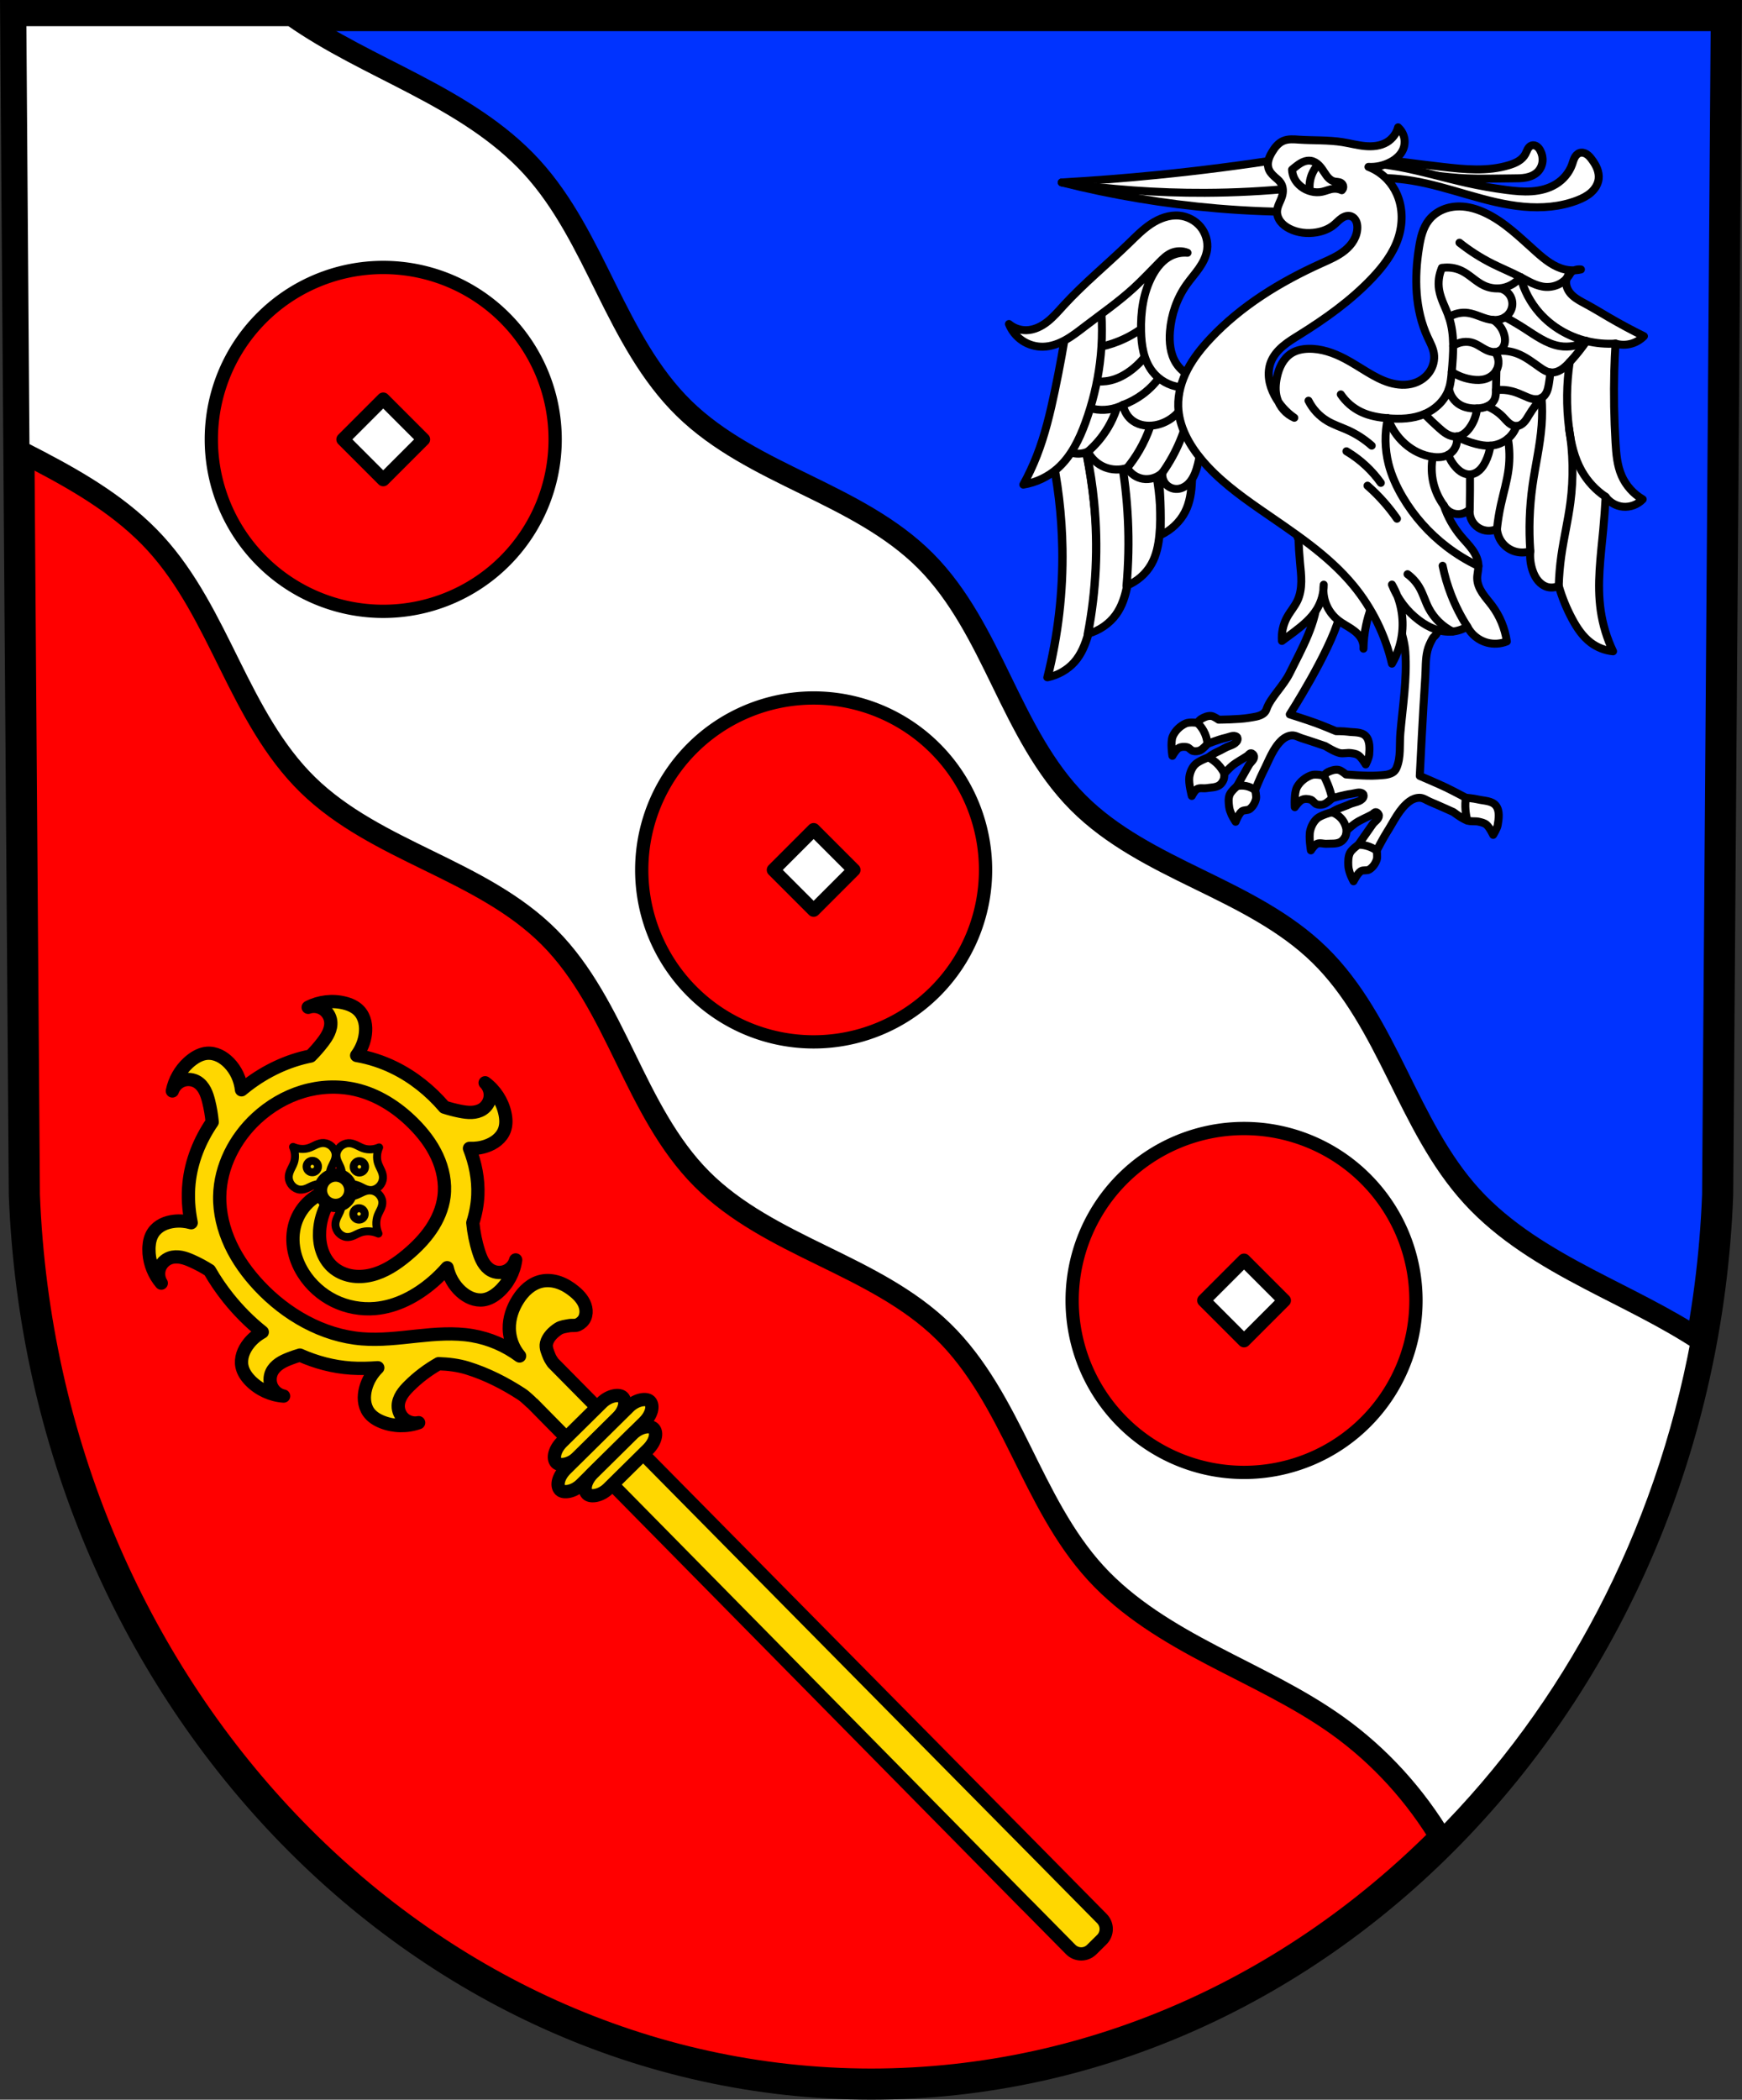 <?xml version="1.0" encoding="UTF-8" standalone="no"?>
<!-- Created with Inkscape (http://www.inkscape.org/) -->

<svg
   xmlns:dc="http://purl.org/dc/elements/1.1/"
   xmlns:cc="http://creativecommons.org/ns#"
   xmlns:rdf="http://www.w3.org/1999/02/22-rdf-syntax-ns#"
   xmlns:svg="http://www.w3.org/2000/svg"
   xmlns="http://www.w3.org/2000/svg"
   xmlns:sodipodi="http://sodipodi.sourceforge.net/DTD/sodipodi-0.dtd"
   xmlns:inkscape="http://www.inkscape.org/namespaces/inkscape"
   width="173.726mm"
   height="209.344mm"
   viewBox="0 0 173.726 209.344"
   version="1.1"
   id="svg4720"
   inkscape:version="0.92.4 (5da689c313, 2019-01-14)"
   sodipodi:docname="DEU Bisterschied COA.svg">
  <rect x="0" y="0" width="173.726" height="209.344" fill="#333333" stroke="none"/>
  <defs
     id="defs4714">
    <inkscape:path-effect
       effect="spiro"
       id="path-effect1689"
       is_visible="true" />
    <inkscape:path-effect
       effect="spiro"
       id="path-effect1685"
       is_visible="true" />
    <inkscape:path-effect
       effect="spiro"
       id="path-effect1681"
       is_visible="true" />
    <inkscape:path-effect
       effect="spiro"
       id="path-effect1677"
       is_visible="true" />
    <inkscape:path-effect
       effect="spiro"
       id="path-effect1673"
       is_visible="true" />
    <inkscape:path-effect
       effect="spiro"
       id="path-effect1665"
       is_visible="true" />
    <inkscape:path-effect
       effect="spiro"
       id="path-effect1661"
       is_visible="true" />
    <inkscape:path-effect
       effect="spiro"
       id="path-effect1657"
       is_visible="true" />
    <inkscape:path-effect
       effect="spiro"
       id="path-effect1653"
       is_visible="true" />
    <inkscape:path-effect
       effect="spiro"
       id="path-effect1649"
       is_visible="true" />
    <inkscape:path-effect
       effect="spiro"
       id="path-effect1645"
       is_visible="true" />
    <inkscape:path-effect
       effect="spiro"
       id="path-effect1641"
       is_visible="true" />
    <inkscape:path-effect
       effect="spiro"
       id="path-effect1637"
       is_visible="true" />
    <inkscape:path-effect
       effect="spiro"
       id="path-effect1633"
       is_visible="true" />
    <inkscape:path-effect
       effect="spiro"
       id="path-effect1629"
       is_visible="true" />
    <inkscape:path-effect
       effect="spiro"
       id="path-effect1625"
       is_visible="true" />
    <inkscape:path-effect
       effect="spiro"
       id="path-effect1621"
       is_visible="true" />
    <inkscape:path-effect
       effect="spiro"
       id="path-effect1617"
       is_visible="true" />
    <inkscape:path-effect
       effect="spiro"
       id="path-effect1613"
       is_visible="true" />
    <inkscape:path-effect
       effect="spiro"
       id="path-effect1609"
       is_visible="true" />
    <inkscape:path-effect
       effect="spiro"
       id="path-effect1605"
       is_visible="true" />
    <inkscape:path-effect
       effect="spiro"
       id="path-effect1601"
       is_visible="true" />
    <inkscape:path-effect
       effect="spiro"
       id="path-effect1597"
       is_visible="true" />
    <inkscape:path-effect
       effect="spiro"
       id="path-effect1593"
       is_visible="true" />
    <inkscape:path-effect
       effect="spiro"
       id="path-effect1585"
       is_visible="true" />
    <inkscape:path-effect
       effect="spiro"
       id="path-effect1581"
       is_visible="true" />
    <inkscape:path-effect
       effect="spiro"
       id="path-effect1577"
       is_visible="true" />
    <inkscape:path-effect
       effect="spiro"
       id="path-effect1573"
       is_visible="true" />
    <inkscape:path-effect
       effect="spiro"
       id="path-effect1569"
       is_visible="true" />
    <inkscape:path-effect
       effect="spiro"
       id="path-effect1565"
       is_visible="true" />
    <inkscape:path-effect
       effect="spiro"
       id="path-effect1552"
       is_visible="true" />
    <inkscape:path-effect
       effect="spiro"
       id="path-effect1548"
       is_visible="true" />
    <inkscape:path-effect
       effect="spiro"
       id="path-effect1544"
       is_visible="true" />
    <inkscape:path-effect
       effect="spiro"
       id="path-effect1540"
       is_visible="true" />
    <inkscape:path-effect
       effect="spiro"
       id="path-effect1536"
       is_visible="true" />
    <inkscape:path-effect
       effect="spiro"
       id="path-effect1532"
       is_visible="true" />
    <inkscape:path-effect
       effect="spiro"
       id="path-effect1528"
       is_visible="true" />
    <inkscape:path-effect
       effect="spiro"
       id="path-effect1398"
       is_visible="true" />
    <inkscape:path-effect
       effect="spiro"
       id="path-effect1348"
       is_visible="true" />
    <inkscape:path-effect
       effect="spiro"
       id="path-effect1268"
       is_visible="true" />
    <inkscape:path-effect
       effect="spiro"
       id="path-effect1264"
       is_visible="true" />
    <inkscape:path-effect
       effect="spiro"
       id="path-effect1260"
       is_visible="true" />
    <inkscape:path-effect
       effect="spiro"
       id="path-effect1256"
       is_visible="true" />
    <inkscape:path-effect
       effect="spiro"
       id="path-effect1112"
       is_visible="true" />
    <inkscape:path-effect
       effect="spiro"
       id="path-effect1108"
       is_visible="true" />
    <inkscape:path-effect
       effect="spiro"
       id="path-effect1104"
       is_visible="true" />
    <inkscape:path-effect
       effect="spiro"
       id="path-effect1100"
       is_visible="true" />
    <inkscape:path-effect
       effect="spiro"
       id="path-effect1096"
       is_visible="true" />
    <inkscape:path-effect
       effect="spiro"
       id="path-effect1092"
       is_visible="true" />
    <inkscape:path-effect
       effect="spiro"
       id="path-effect1088"
       is_visible="true" />
    <inkscape:path-effect
       effect="spiro"
       id="path-effect1084"
       is_visible="true" />
    <inkscape:path-effect
       effect="spiro"
       id="path-effect925"
       is_visible="true" />
    <inkscape:path-effect
       effect="spiro"
       id="path-effect921"
       is_visible="true" />
    <inkscape:path-effect
       effect="spiro"
       id="path-effect917"
       is_visible="true" />
    <inkscape:path-effect
       effect="spiro"
       id="path-effect6311"
       is_visible="true" />
    <inkscape:path-effect
       effect="spiro"
       id="path-effect6307"
       is_visible="true" />
    <inkscape:path-effect
       effect="spiro"
       id="path-effect6303"
       is_visible="true" />
    <inkscape:path-effect
       effect="spiro"
       id="path-effect6299"
       is_visible="true" />
    <inkscape:path-effect
       effect="spiro"
       id="path-effect6291"
       is_visible="true" />
    <inkscape:path-effect
       effect="spiro"
       id="path-effect6287"
       is_visible="true" />
    <inkscape:path-effect
       effect="spiro"
       id="path-effect5788"
       is_visible="true" />
    <inkscape:path-effect
       effect="spiro"
       id="path-effect6311-3"
       is_visible="true" />
    <inkscape:path-effect
       effect="spiro"
       id="path-effect6299-2"
       is_visible="true" />
    <inkscape:path-effect
       effect="spiro"
       id="path-effect6303-1"
       is_visible="true" />
    <inkscape:path-effect
       effect="spiro"
       id="path-effect6307-2"
       is_visible="true" />
    <inkscape:path-effect
       effect="spiro"
       id="path-effect925-3"
       is_visible="true" />
    <inkscape:path-effect
       effect="spiro"
       id="path-effect925-3-8"
       is_visible="true" />
    <inkscape:path-effect
       effect="spiro"
       id="path-effect925-3-0"
       is_visible="true" />
    <inkscape:path-effect
       effect="spiro"
       id="path-effect917-4"
       is_visible="true" />
    <inkscape:path-effect
       effect="spiro"
       id="path-effect921-9"
       is_visible="true" />
    <inkscape:path-effect
       effect="spiro"
       id="path-effect925-3-0-6"
       is_visible="true" />
    <inkscape:path-effect
       effect="spiro"
       id="path-effect925-3-8-8"
       is_visible="true" />
    <inkscape:path-effect
       effect="spiro"
       id="path-effect925-3-3"
       is_visible="true" />
    <inkscape:path-effect
       effect="spiro"
       id="path-effect925-0"
       is_visible="true" />
    <inkscape:path-effect
       effect="spiro"
       id="path-effect1084-6"
       is_visible="true" />
    <inkscape:path-effect
       effect="spiro"
       id="path-effect1088-6"
       is_visible="true" />
    <inkscape:path-effect
       effect="spiro"
       id="path-effect1092-9"
       is_visible="true" />
    <inkscape:path-effect
       effect="spiro"
       id="path-effect1096-3"
       is_visible="true" />
    <inkscape:path-effect
       effect="spiro"
       id="path-effect1100-8"
       is_visible="true" />
    <inkscape:path-effect
       effect="spiro"
       id="path-effect1104-9"
       is_visible="true" />
    <inkscape:path-effect
       effect="spiro"
       id="path-effect1108-5"
       is_visible="true" />
    <inkscape:path-effect
       effect="spiro"
       id="path-effect1112-2"
       is_visible="true" />
    <inkscape:path-effect
       effect="spiro"
       id="path-effect1268-9"
       is_visible="true" />
    <inkscape:path-effect
       effect="spiro"
       id="path-effect1264-1"
       is_visible="true" />
    <inkscape:path-effect
       effect="spiro"
       id="path-effect1260-0"
       is_visible="true" />
    <inkscape:path-effect
       effect="spiro"
       id="path-effect1256-5"
       is_visible="true" />
    <inkscape:path-effect
       effect="spiro"
       id="path-effect1348-8"
       is_visible="true" />
    <inkscape:path-effect
       effect="spiro"
       id="path-effect1398-0"
       is_visible="true" />
    <inkscape:path-effect
       effect="spiro"
       id="path-effect1398-04"
       is_visible="true" />
  </defs>
  <sodipodi:namedview
     id="base"
     pagecolor="#ffffff"
     bordercolor="#666666"
     borderopacity="1.0"
     inkscape:pageopacity="0.0"
     inkscape:pageshadow="2"
     inkscape:zoom="0.69260141"
     inkscape:cx="328.30114"
     inkscape:cy="395.60996"
     inkscape:document-units="mm"
     inkscape:current-layer="layer1"
     showgrid="false"
     inkscape:window-width="1366"
     inkscape:window-height="745"
     inkscape:window-x="-8"
     inkscape:window-y="-8"
     inkscape:window-maximized="1"
     fit-margin-top="0"
     fit-margin-left="0"
     fit-margin-right="0"
     fit-margin-bottom="0"
     inkscape:snap-midpoints="true"
     inkscape:snap-smooth-nodes="true"
     inkscape:snap-nodes="false"
     inkscape:object-paths="true"
     inkscape:snap-center="true"
     inkscape:snap-object-midpoints="true" />
  <g
     inkscape:label="Ebene 1"
     inkscape:groupmode="layer"
     id="layer1"
     transform="translate(-5.413,-13.498)">
    <path
       style="fill:#ff0000;fill-opacity:1;fill-rule:evenodd;stroke:none;stroke-width:3.104;stroke-opacity:1"
       inkscape:connector-curvature="0"
       d="m 177.575,15.05 -0.865,117.581 c -1.888,49.459 -39.193,88.631 -84.434,88.658 C 47.076,221.229 9.757,182.043 7.842,132.631 L 6.977,15.05 H 92.274 Z"
       id="path10563-0-6-7-0-0"
       sodipodi:nodetypes="ccccccc" />
    <path
       style="fill:#0033ff;fill-opacity:1;stroke:#000000;stroke-width:1px;stroke-linecap:butt;stroke-linejoin:miter;stroke-opacity:1"
       d="M 5.91 5.867 L 604.74 610.689 C 629.912 563.22 645.193 508.639 647.422 450.266 L 650.691 5.867 L 328.293 5.867 L 5.91 5.867 z "
       transform="matrix(0.265,0,0,0.265,5.413,13.498)"
       id="path5534" />
    <path
       style="fill:#ffffff;fill-rule:evenodd;stroke:#000000;stroke-width:0.794;stroke-linecap:round;stroke-linejoin:round;stroke-miterlimit:4;stroke-dasharray:none"
       inkscape:connector-curvature="0"
       id="path14-7"
       d="m 133.822,64.539 c 0,0 1.586,3.894 2.272,5.88 0.27,0.781 0.743,1.544 0.724,2.37 -0.064,2.772 -1.567,5.348 -2.792,7.835 -0.623,1.265 -1.943,2.483 -2.295,3.555 -0.061,0.186 -0.18,0.364 -0.339,0.476 -0.41,0.291 -0.951,0.332 -1.445,0.417 -0.99,0.17 -3.008,0.179 -3.008,0.179 0,0 -0.473,-0.35 -0.751,-0.371 -0.353,-0.027 -0.713,0.132 -1.014,0.32 -0.143,0.089 -0.35,0.366 -0.35,0.366 0,0 -0.798,-0.099 -1.15,0.055 -0.559,0.246 -1.065,0.726 -1.306,1.29 -0.254,0.595 -0.033,1.944 -0.033,1.944 0,0 0.344,-0.624 0.64,-0.783 0.242,-0.129 0.551,-0.141 0.817,-0.079 0.236,0.055 0.383,0.329 0.619,0.384 0.221,0.052 0.469,0.025 0.677,-0.065 0.303,-0.131 0.747,-0.651 0.747,-0.651 0,0 1.165,-0.461 1.774,-0.589 0.375,-0.079 0.841,-0.347 1.144,-0.11 0.095,0.074 0.106,0.248 0.056,0.358 -0.205,0.446 -0.83,0.517 -1.252,0.764 -0.539,0.317 -1.112,0.49 -1.632,0.925 0,0 -1.008,0.361 -1.359,0.741 -0.3,0.326 -0.479,0.777 -0.543,1.217 -0.092,0.628 0.246,1.889 0.246,1.889 0,0 0.278,-0.548 0.53,-0.688 0.272,-0.151 0.62,-0.04 0.926,-0.089 0.436,-0.07 0.922,-0.048 1.292,-0.291 0.206,-0.135 0.349,-0.366 0.438,-0.597 0.067,-0.175 0.056,-0.56 0.056,-0.56 0,0 0.51,-0.561 0.803,-0.798 0.465,-0.375 1.008,-0.641 1.501,-0.977 0.122,-0.083 0.214,-0.269 0.36,-0.257 0.142,0.012 0.286,0.161 0.304,0.303 0.043,0.339 -0.35,0.586 -0.52,0.882 -0.4,0.693 -1.179,2.092 -1.179,2.092 0,0 -0.599,0.511 -0.737,0.865 -0.148,0.38 -0.101,0.82 -0.047,1.224 0.035,0.261 0.133,0.512 0.238,0.754 0.109,0.25 0.404,0.712 0.404,0.712 0,0 0.297,-0.785 0.611,-1.032 0.22,-0.173 0.58,-0.073 0.802,-0.244 0.31,-0.239 0.53,-0.619 0.618,-1.002 0.067,-0.286 -0.085,-0.879 -0.085,-0.879 0,0 0.503,-1.253 0.812,-1.853 0.564,-1.097 0.976,-2.359 1.894,-3.176 0.259,-0.231 0.604,-0.4 0.949,-0.424 0.352,-0.025 0.681,0.186 1.018,0.29 0.782,0.241 2.33,0.774 2.33,0.774 0,0 0.91,0.572 1.422,0.691 0.364,0.085 0.75,-0.046 1.12,0.006 0.252,0.035 0.522,0.066 0.735,0.206 0.331,0.218 0.749,0.926 0.749,0.926 0,0 0.319,-0.631 0.346,-0.976 0.049,-0.626 0.086,-1.397 -0.343,-1.852 -0.426,-0.452 -1.191,-0.348 -1.802,-0.436 -0.383,-0.055 -1.16,-0.054 -1.16,-0.054 0,0 -1.323,-0.554 -1.995,-0.8 -0.864,-0.317 -2.62,-0.872 -2.62,-0.872 0,0 3.954,-6.168 4.923,-9.645 0.199,-0.713 0.088,-1.479 0.159,-2.216 0.051,-0.531 0.02,-1.083 0.19,-1.589 0.079,-0.237 0.373,-0.397 0.378,-0.646 0.005,-0.239 -0.209,-0.431 -0.336,-0.633 -0.321,-0.508 -0.801,-0.913 -1.075,-1.449 -0.12,-0.235 -0.17,-0.499 -0.238,-0.753 -0.161,-0.609 -0.398,-1.847 -0.398,-1.847 z"
       sodipodi:nodetypes="caaacccccccccccccccccccccccccccccccccccccccccccccccccccccccccaaaaaaacc" />
    <path
       style="fill:#ffffff;fill-rule:evenodd;stroke:#000000;stroke-width:0.794;stroke-linecap:round;stroke-linejoin:round;stroke-miterlimit:4;stroke-dasharray:none"
       inkscape:connector-curvature="0"
       id="path14-6-6"
       d="m 143.279,69.692 c 0,0 1.255,4.164 1.769,6.277 0.202,0.83 0.455,1.658 0.515,2.511 0.191,2.701 -0.261,5.411 -0.495,8.109 -0.101,1.164 0.077,2.414 -0.39,3.484 -0.081,0.185 -0.221,0.358 -0.396,0.458 -0.45,0.259 -1.012,0.249 -1.53,0.288 -1.037,0.079 -3.117,-0.108 -3.117,-0.108 0,0 -0.453,-0.406 -0.737,-0.455 -0.362,-0.063 -0.748,0.066 -1.076,0.23 -0.156,0.078 -0.396,0.343 -0.396,0.343 0,0 -0.813,-0.18 -1.19,-0.055 -0.6,0.199 -1.168,0.644 -1.471,1.202 -0.319,0.588 -0.223,1.999 -0.223,1.999 0,0 0.415,-0.609 0.735,-0.744 0.262,-0.11 0.581,-0.092 0.85,-0.002 0.237,0.08 0.363,0.376 0.6,0.456 0.223,0.075 0.481,0.071 0.704,-0.001 0.325,-0.105 0.833,-0.598 0.833,-0.598 0,0 1.245,-0.361 1.885,-0.435 0.394,-0.045 0.901,-0.276 1.19,-0.002 0.09,0.085 0.086,0.266 0.023,0.374 -0.255,0.439 -0.906,0.451 -1.364,0.666 -0.586,0.274 -1.193,0.396 -1.772,0.794 0,0 -1.074,0.273 -1.472,0.631 -0.341,0.306 -0.569,0.753 -0.678,1.2 -0.155,0.638 0.069,1.969 0.069,1.969 0,0 0.34,-0.537 0.613,-0.657 0.295,-0.129 0.643,0.019 0.963,-0.002 0.456,-0.029 0.955,0.04 1.36,-0.174 0.225,-0.119 0.395,-0.343 0.509,-0.572 0.086,-0.174 0.112,-0.571 0.112,-0.571 0,0 0.58,-0.528 0.905,-0.744 0.515,-0.341 1.101,-0.562 1.642,-0.86 0.134,-0.074 0.246,-0.256 0.396,-0.229 0.145,0.026 0.279,0.193 0.284,0.342 0.012,0.354 -0.417,0.57 -0.622,0.858 -0.479,0.675 -1.418,2.04 -1.418,2.04 0,0 -0.667,0.469 -0.843,0.82 -0.189,0.377 -0.184,0.835 -0.168,1.257 0.011,0.272 0.087,0.54 0.172,0.799 0.088,0.268 0.347,0.773 0.347,0.773 0,0 0.383,-0.78 0.729,-1.003 0.243,-0.157 0.605,-0.018 0.85,-0.173 0.343,-0.216 0.606,-0.586 0.735,-0.972 0.096,-0.289 -0.002,-0.914 -0.002,-0.914 0,0 0.641,-1.242 1.017,-1.829 0.688,-1.075 1.235,-2.335 2.261,-3.087 0.29,-0.213 0.661,-0.353 1.02,-0.345 0.365,0.008 0.683,0.258 1.021,0.398 0.782,0.324 2.325,1.023 2.325,1.023 0,0 0.882,0.677 1.398,0.85 0.367,0.123 0.778,0.026 1.154,0.116 0.256,0.061 0.531,0.119 0.737,0.284 0.32,0.257 0.682,1.026 0.682,1.026 0,0 0.39,-0.619 0.451,-0.971 0.112,-0.64 0.225,-1.43 -0.174,-1.941 -0.395,-0.506 -1.193,-0.475 -1.815,-0.625 -0.39,-0.094 -1.19,-0.169 -1.19,-0.169 0,0 -1.309,-0.699 -1.978,-1.019 -0.86,-0.41 -2.614,-1.153 -2.614,-1.153 0,0 0.32,-6.544 0.546,-9.812 0.062,-0.896 0.007,-1.813 0.222,-2.684 0.104,-0.422 0.295,-0.822 0.508,-1.2 0.127,-0.225 0.423,-0.372 0.452,-0.629 0.028,-0.246 -0.173,-0.464 -0.285,-0.685 -0.281,-0.555 -0.737,-1.018 -0.966,-1.597 -0.1,-0.253 -0.171,-0.799 -0.171,-0.799 l -0.23,-1.941 z"
       sodipodi:nodetypes="cccccccccccccccccccccccccccccccccccccccccccccccccccccccccccccccccccccc" />
    <path
       style="fill:none;fill-rule:evenodd;stroke:#000000;stroke-width:3.104;stroke-opacity:1"
       inkscape:connector-curvature="0"
       d="m 177.575,15.05 -0.865,117.581 c -1.888,49.459 -39.193,88.631 -84.434,88.658 C 47.076,221.229 9.757,182.043 7.842,132.631 L 6.977,15.05 H 92.274 Z"
       id="path10563-0-6-7-0"
       sodipodi:nodetypes="ccccccc" />
    <path
       inkscape:connector-curvature="0"
       style="fill:#ffffff;stroke:#000000;stroke-width:2.117;stroke-linecap:round;stroke-linejoin:miter;stroke-miterlimit:4;stroke-dasharray:none;stroke-opacity:1"
       d="m 6.977,15.05 0.319,43.372 c 0.666,0.34 1.331,0.681 1.993,1.028 4.224,2.212 8.399,4.7 11.618,8.217 3.218,3.517 5.321,7.885 7.438,12.157 2.117,4.272 4.353,8.595 7.763,11.927 3.411,3.333 7.785,5.468 12.071,7.561 4.285,2.093 8.649,4.261 12.014,7.641 3.365,3.381 5.513,7.753 7.601,12.042 2.088,4.288 4.236,8.662 7.601,12.042 3.365,3.38 7.728,5.548 12.014,7.641 4.285,2.093 8.659,4.228 12.071,7.561 3.41,3.332 5.646,7.655 7.763,11.927 2.117,4.272 4.22,8.64 7.438,12.157 3.219,3.518 7.394,6.005 11.618,8.217 4.224,2.212 8.586,4.216 12.466,6.986 4.256,3.038 7.835,6.996 10.5,11.493 12.94,-12.952 22.203,-30.258 25.828,-49.841 -3.568,-2.357 -7.474,-4.178 -11.268,-6.165 -4.224,-2.212 -8.399,-4.699 -11.617,-8.217 -3.218,-3.517 -5.321,-7.885 -7.438,-12.157 -2.117,-4.272 -4.354,-8.596 -7.764,-11.927 -3.411,-3.333 -7.785,-5.467 -12.071,-7.56 -4.285,-2.093 -8.649,-4.261 -12.013,-7.641 -3.365,-3.381 -5.513,-7.754 -7.601,-12.042 C 103.233,77.18 101.085,72.806 97.72,69.426 94.355,66.046 89.992,63.878 85.707,61.785 81.421,59.691 77.047,57.557 73.636,54.224 70.226,50.892 67.99,46.568 65.872,42.297 63.755,38.025 61.652,33.657 58.434,30.14 55.215,26.622 51.04,24.135 46.816,21.923 42.651,19.742 38.351,17.762 34.511,15.05 Z"
       id="path5786-7" />
    <path
       inkscape:connector-curvature="0"
       style="fill:#ff0000;fill-opacity:1;stroke:#000000;stroke-width:1.323;stroke-linecap:round;stroke-linejoin:round;stroke-miterlimit:4;stroke-dasharray:none;stroke-opacity:1;paint-order:markers fill stroke"
       d="m 31.51,45.184 a 17.144,17.144 0 0 0 0,24.246 17.144,17.144 0 0 0 24.245,-2.65e-4 17.144,17.144 0 0 0 0,-24.245 17.144,17.144 0 0 0 -24.245,-2.65e-4 z m 8.108,12.123 4.014,-4.014 4.014,4.014 -4.014,4.014 z m 34.816,30.802 a 17.144,17.144 0 0 0 -1e-5,24.246 17.144,17.144 0 0 0 24.245,-2.7e-4 17.144,17.144 0 0 0 -5e-6,-24.245 17.144,17.144 0 0 0 -24.245,-2.65e-4 z m 8.108,12.123 4.014,-4.014 4.014,4.014 -4.014,4.014 z m 34.816,30.802 a 17.144,17.144 0 0 0 -1e-5,24.246 17.144,17.144 0 0 0 24.245,-2.7e-4 17.144,17.144 0 0 0 0,-24.245 17.144,17.144 0 0 0 -24.245,-2.7e-4 z m 8.108,12.123 4.014,-4.014 4.014,4.014 -4.014,4.014 z"
       id="path5858-5" />
    <path
       inkscape:connector-curvature="0"
       style="fill:#ffd700;fill-opacity:1;stroke:#000000;stroke-width:1.323;stroke-linecap:round;stroke-linejoin:round;stroke-miterlimit:4;stroke-dasharray:none;stroke-opacity:1;paint-order:markers fill stroke"
       d="m 24.173,119.475 c -0.797,0.737 -1.357,1.728 -1.57,2.793 0.165,-0.481 0.558,-0.879 1.037,-1.048 0.479,-0.17 1.034,-0.108 1.464,0.163 0.323,0.204 0.569,0.514 0.745,0.854 0.176,0.34 0.285,0.709 0.378,1.08 0.168,0.673 0.283,1.359 0.348,2.05 -1.252,1.829 -2.094,3.92 -2.315,6.121 -0.131,1.308 -0.043,2.63 0.22,3.918 -0.544,-0.152 -1.114,-0.206 -1.677,-0.144 -0.408,0.045 -0.813,0.147 -1.18,0.331 -0.367,0.184 -0.697,0.453 -0.925,0.795 -0.275,0.411 -0.393,0.907 -0.424,1.404 -0.004,0.071 -0.007,0.142 -0.008,0.212 -0.002,0.155 0.003,0.31 0.014,0.465 0.084,1.082 0.513,2.135 1.217,2.96 -0.275,-0.427 -0.343,-0.983 -0.179,-1.464 0.164,-0.481 0.558,-0.879 1.037,-1.049 0.36,-0.128 0.756,-0.13 1.132,-0.058 0.375,0.072 0.733,0.215 1.082,0.371 0.602,0.27 1.184,0.584 1.741,0.938 0.545,0.957 1.171,1.87 1.858,2.731 1.004,1.256 2.142,2.409 3.401,3.408 -0.519,0.286 -0.984,0.671 -1.351,1.137 -0.255,0.323 -0.465,0.683 -0.592,1.074 -0.127,0.391 -0.166,0.814 -0.083,1.217 0.114,0.553 0.451,1.037 0.848,1.439 0.871,0.881 2.069,1.431 3.305,1.517 -0.498,-0.102 -0.941,-0.442 -1.169,-0.896 -0.228,-0.454 -0.235,-1.014 -0.02,-1.475 0.162,-0.347 0.439,-0.631 0.754,-0.849 0.315,-0.218 0.668,-0.373 1.024,-0.513 0.34,-0.133 0.687,-0.249 1.036,-0.354 1.61,0.718 3.334,1.176 5.092,1.294 0.892,0.06 1.784,0.03 2.675,-0.033 -0.575,0.565 -1.004,1.281 -1.21,2.061 -0.105,0.398 -0.155,0.812 -0.115,1.221 0.04,0.409 0.173,0.812 0.409,1.148 0.326,0.461 0.828,0.77 1.353,0.979 1.151,0.459 2.469,0.484 3.638,0.069 -0.497,0.105 -1.039,-0.029 -1.429,-0.354 -0.39,-0.325 -0.62,-0.834 -0.607,-1.342 0.01,-0.382 0.151,-0.753 0.353,-1.078 0.202,-0.325 0.464,-0.609 0.735,-0.879 0.874,-0.871 1.868,-1.62 2.941,-2.228 0.971,0.032 1.942,0.146 2.865,0.431 1.92,0.593 3.746,1.521 5.428,2.62 0.404,0.264 1.016,0.895 1.099,0.942 l 49.266,49.992 c 0.002,-0.001 0.004,-0.002 0.007,-0.003 l 4.366,4.422 c 0.577,0.584 1.512,0.591 2.096,0.014 l 1.009,-0.996 c 0.584,-0.577 0.59,-1.512 0.013,-2.096 l -3.4,-3.444 c 2e-4,-9e-5 7.4e-4,-1.4e-4 8.9e-4,-2.9e-4 l -1.63,-1.65 -3.703,-3.75 c -0.009,-0.009 -0.018,-0.016 -0.027,-0.025 L 60.566,149.375 c 0,0 -0.267,-0.374 -0.351,-0.585 -0.173,-0.433 -0.41,-0.912 -0.302,-1.366 0.143,-0.602 0.657,-1.098 1.173,-1.44 0.312,-0.206 0.71,-0.24 1.077,-0.313 0.292,-0.058 0.619,0.031 0.887,-0.098 0.295,-0.142 0.563,-0.386 0.694,-0.696 0.131,-0.31 0.149,-0.662 0.078,-0.991 -0.071,-0.329 -0.227,-0.635 -0.428,-0.905 -0.201,-0.27 -0.445,-0.505 -0.704,-0.719 -0.459,-0.38 -0.974,-0.701 -1.537,-0.895 -0.564,-0.194 -1.179,-0.257 -1.761,-0.125 -0.493,0.112 -0.95,0.36 -1.339,0.684 -0.389,0.324 -0.711,0.721 -0.982,1.149 -0.547,0.863 -0.89,1.872 -0.869,2.893 0.015,0.736 0.22,1.468 0.59,2.104 0.127,0.219 0.275,0.426 0.439,0.619 -1.387,-1.032 -3.017,-1.738 -4.723,-2.026 -1.812,-0.307 -3.668,-0.153 -5.496,0.04 -1.828,0.194 -3.667,0.427 -5.499,0.278 -3.925,-0.321 -7.569,-2.42 -10.261,-5.294 -1.141,-1.219 -2.137,-2.586 -2.843,-4.1 -0.706,-1.514 -1.118,-3.178 -1.085,-4.849 0.058,-2.936 1.513,-5.757 3.673,-7.748 1.31,-1.208 2.881,-2.14 4.586,-2.655 1.705,-0.515 3.542,-0.607 5.276,-0.209 2.187,0.502 4.148,1.763 5.739,3.344 0.974,0.968 1.831,2.07 2.407,3.317 0.576,1.247 0.862,2.646 0.689,4.01 -0.149,1.169 -0.629,2.281 -1.291,3.256 -0.661,0.975 -1.5,1.82 -2.403,2.577 -1.052,0.882 -2.228,1.668 -3.562,1.988 -0.667,0.16 -1.366,0.199 -2.04,0.072 -0.673,-0.127 -1.32,-0.423 -1.829,-0.882 -0.492,-0.444 -0.846,-1.03 -1.052,-1.66 -0.206,-0.63 -0.268,-1.302 -0.226,-1.964 0.098,-1.546 0.779,-3.049 1.876,-4.143 -0.917,0.067 -1.813,0.399 -2.552,0.947 -0.739,0.548 -1.318,1.309 -1.649,2.167 -0.33,0.854 -0.412,1.796 -0.281,2.701 0.132,0.905 0.474,1.774 0.958,2.549 0.746,1.195 1.834,2.172 3.097,2.792 1.264,0.621 2.7,0.884 4.103,0.759 2.132,-0.19 4.115,-1.254 5.739,-2.651 0.507,-0.436 0.983,-0.912 1.425,-1.419 0.203,0.914 0.685,1.768 1.383,2.392 0.306,0.273 0.652,0.506 1.035,0.655 0.382,0.15 0.802,0.214 1.208,0.155 0.559,-0.081 1.063,-0.39 1.488,-0.763 0.933,-0.818 1.556,-1.982 1.719,-3.212 -0.133,0.491 -0.499,0.914 -0.967,1.114 -0.467,0.201 -1.025,0.174 -1.471,-0.068 -0.336,-0.182 -0.602,-0.475 -0.799,-0.803 -0.197,-0.327 -0.33,-0.689 -0.447,-1.053 -0.301,-0.94 -0.497,-1.913 -0.591,-2.895 0.284,-0.891 0.46,-1.815 0.501,-2.755 0.068,-1.597 -0.246,-3.176 -0.834,-4.661 0.571,0.027 1.147,-0.05 1.688,-0.24 0.388,-0.137 0.759,-0.328 1.075,-0.591 0.316,-0.263 0.576,-0.599 0.721,-0.984 0.2,-0.529 0.174,-1.12 0.054,-1.672 -0.263,-1.212 -0.98,-2.319 -1.977,-3.054 0.365,0.353 0.557,0.878 0.506,1.384 -0.051,0.506 -0.344,0.983 -0.772,1.257 -0.322,0.206 -0.707,0.299 -1.089,0.314 -0.382,0.015 -0.763,-0.043 -1.138,-0.116 -0.53,-0.103 -1.053,-0.242 -1.568,-0.407 -0.013,-0.015 -0.025,-0.03 -0.038,-0.045 -1.377,-1.603 -3.057,-2.953 -4.953,-3.886 -1.186,-0.584 -2.456,-1.002 -3.759,-1.224 0.463,-0.624 0.772,-1.362 0.866,-2.133 0.05,-0.408 0.043,-0.825 -0.052,-1.225 -0.095,-0.4 -0.281,-0.782 -0.561,-1.082 -0.385,-0.413 -0.925,-0.65 -1.473,-0.786 -1.203,-0.299 -2.513,-0.144 -3.614,0.426 0.479,-0.172 1.034,-0.113 1.465,0.157 0.431,0.269 0.728,0.742 0.784,1.247 0.042,0.38 -0.048,0.767 -0.204,1.116 -0.156,0.35 -0.376,0.666 -0.609,0.97 -0.367,0.482 -0.769,0.937 -1.197,1.367 -2.285,0.448 -4.458,1.492 -6.317,2.91 -0.194,0.148 -0.384,0.3 -0.572,0.457 -0.108,-1.001 -0.546,-1.969 -1.251,-2.687 -0.287,-0.293 -0.618,-0.547 -0.989,-0.721 -0.372,-0.174 -0.786,-0.266 -1.195,-0.234 -0.563,0.045 -1.086,0.319 -1.535,0.663 -0.123,0.094 -0.242,0.194 -0.356,0.3 z"
       id="rect2720-5-1-2-3" />
    <path
       inkscape:connector-curvature="0"
       id="path3550-0-5-3-6"
       d="m 39.297,132.573 c 0.502,0.224 1.062,0.267 1.541,0.117 0.26,-0.081 0.494,-0.216 0.74,-0.326 0.246,-0.11 0.513,-0.199 0.798,-0.179 0.278,0.019 0.562,0.145 0.778,0.349 0.216,0.204 0.36,0.485 0.386,0.764 0.024,0.259 -0.05,0.505 -0.149,0.728 -0.1,0.224 -0.225,0.433 -0.312,0.663 -0.207,0.547 -0.179,1.206 0.075,1.798 -0.588,-0.262 -1.246,-0.299 -1.796,-0.1 -0.231,0.084 -0.442,0.206 -0.667,0.303 -0.225,0.097 -0.471,0.167 -0.73,0.139 -0.278,-0.03 -0.557,-0.178 -0.758,-0.397 -0.201,-0.219 -0.323,-0.506 -0.338,-0.784 -0.016,-0.286 0.076,-0.552 0.19,-0.796 0.114,-0.245 0.251,-0.477 0.336,-0.736 0.156,-0.478 0.121,-1.038 -0.096,-1.544 z"
       style="fill:#ffd700;fill-opacity:1;stroke:#000000;stroke-width:0.794;stroke-linecap:round;stroke-linejoin:round;stroke-miterlimit:4;stroke-dasharray:none;stroke-opacity:1" />
    <ellipse
       ry="0.569"
       rx="0.57"
       cy="124.703"
       cx="65.065"
       id="path3573-2-7-8-0"
       style="fill:#ffd700;fill-opacity:1;stroke:#000000;stroke-width:0.794;stroke-linecap:round;stroke-linejoin:round;stroke-miterlimit:4;stroke-dasharray:none;stroke-opacity:1;paint-order:markers fill stroke"
       transform="matrix(-0.712,0.703,0.702,0.712,0,0)" />
    <path
       style="fill:#ffd700;fill-opacity:1;stroke:#000000;stroke-width:0.794;stroke-linecap:round;stroke-linejoin:round;stroke-miterlimit:4;stroke-dasharray:none;stroke-opacity:1"
       d="m 34.641,127.848 c 0.502,0.224 1.062,0.267 1.541,0.117 0.26,-0.081 0.494,-0.216 0.74,-0.326 0.246,-0.11 0.513,-0.199 0.798,-0.179 0.278,0.019 0.562,0.145 0.778,0.349 0.216,0.204 0.36,0.485 0.386,0.764 0.024,0.259 -0.05,0.505 -0.149,0.729 -0.1,0.224 -0.225,0.433 -0.312,0.663 -0.207,0.547 -0.179,1.206 0.075,1.798 -0.588,-0.262 -1.246,-0.299 -1.796,-0.1 -0.231,0.084 -0.442,0.206 -0.667,0.303 -0.225,0.097 -0.471,0.167 -0.73,0.139 -0.278,-0.03 -0.557,-0.178 -0.758,-0.397 -0.201,-0.219 -0.323,-0.506 -0.338,-0.784 -0.016,-0.286 0.076,-0.552 0.19,-0.796 0.114,-0.245 0.251,-0.477 0.336,-0.736 0.156,-0.478 0.121,-1.038 -0.096,-1.544 z"
       id="path3550-2-0-1-6-3"
       inkscape:connector-curvature="0" />
    <ellipse
       style="fill:#ffd700;fill-opacity:1;stroke:#000000;stroke-width:0.794;stroke-linecap:round;stroke-linejoin:round;stroke-miterlimit:4;stroke-dasharray:none;stroke-opacity:1;paint-order:markers fill stroke"
       id="path3573-4-2-9-1-4"
       cx="65.065"
       cy="118.069"
       rx="0.57"
       ry="0.569"
       transform="matrix(-0.712,0.703,0.702,0.712,0,0)" />
    <path
       style="fill:#ffd700;fill-opacity:1;stroke:#000000;stroke-width:0.794;stroke-linecap:round;stroke-linejoin:round;stroke-miterlimit:4;stroke-dasharray:none;stroke-opacity:1"
       d="m 43.222,127.9 c -0.225,0.503 -0.268,1.063 -0.12,1.542 0.081,0.26 0.215,0.494 0.325,0.741 0.11,0.246 0.198,0.513 0.177,0.799 -0.019,0.278 -0.146,0.563 -0.35,0.78 -0.204,0.217 -0.485,0.361 -0.764,0.388 -0.259,0.025 -0.504,-0.049 -0.728,-0.148 -0.223,-0.099 -0.432,-0.225 -0.662,-0.311 -0.547,-0.206 -1.205,-0.177 -1.797,0.078 0.263,-0.589 0.301,-1.247 0.103,-1.797 -0.083,-0.231 -0.206,-0.442 -0.302,-0.667 -0.096,-0.225 -0.166,-0.471 -0.138,-0.73 0.03,-0.278 0.178,-0.558 0.397,-0.759 0.219,-0.201 0.506,-0.324 0.784,-0.339 0.285,-0.016 0.551,0.075 0.795,0.189 0.244,0.113 0.476,0.251 0.735,0.335 0.477,0.155 1.037,0.12 1.542,-0.099 z"
       id="path3550-2-3-3-9-1-3"
       inkscape:connector-curvature="0" />
    <ellipse
       style="fill:#ffd700;fill-opacity:1;stroke:#000000;stroke-width:0.794;stroke-linecap:round;stroke-linejoin:round;stroke-miterlimit:4;stroke-dasharray:none;stroke-opacity:1;paint-order:markers fill stroke"
       id="path3573-4-4-6-9-9-8"
       cx="-121.386"
       cy="61.742"
       rx="0.569"
       ry="0.57"
       transform="matrix(-0.702,-0.712,-0.712,0.703,0,0)" />
    <ellipse
       style="fill:#ffd700;fill-opacity:1;stroke:#000000;stroke-width:1.323;stroke-linecap:round;stroke-linejoin:round;stroke-miterlimit:4;stroke-dasharray:none;stroke-opacity:1;paint-order:markers fill stroke"
       id="path3748-1-5-7"
       cx="65.065"
       cy="121.386"
       transform="matrix(-0.712,0.703,0.702,0.712,0,0)"
       rx="1.515"
       ry="1.513" />
    <rect
       rx="1.863"
       style="fill:#ffd700;fill-opacity:1;stroke:#000000;stroke-width:1.323;stroke-linecap:round;stroke-linejoin:round;stroke-miterlimit:4;stroke-dasharray:none;stroke-opacity:1;paint-order:markers fill stroke"
       id="rect6104"
       width="9.283"
       height="2.184"
       x="-68.569"
       y="154.995"
       ry="1.863"
       transform="matrix(0.712,-0.703,0.703,0.712,0,0)" />
    <rect
       rx="1.863"
       style="fill:#ffd700;fill-opacity:1;stroke:#000000;stroke-width:1.323;stroke-linecap:round;stroke-linejoin:round;stroke-miterlimit:4;stroke-dasharray:none;stroke-opacity:1;paint-order:markers fill stroke"
       id="rect6104-1"
       width="12.56"
       height="2.184"
       x="-70.207"
       y="157.179"
       ry="1.863"
       transform="matrix(0.712,-0.703,0.703,0.712,0,0)" />
    <rect
       rx="1.863"
       style="fill:#ffd700;fill-opacity:1;stroke:#000000;stroke-width:1.323;stroke-linecap:round;stroke-linejoin:round;stroke-miterlimit:4;stroke-dasharray:none;stroke-opacity:1;paint-order:markers fill stroke"
       id="rect6104-5"
       width="9.283"
       height="2.184"
       x="-68.569"
       y="159.363"
       ry="1.863"
       transform="matrix(0.712,-0.703,0.703,0.712,0,0)" />
    <path
       style="fill:#ffffff;stroke:#000000;stroke-width:0.756;stroke-linecap:round;stroke-linejoin:round;stroke-miterlimit:4;stroke-dasharray:none;stroke-opacity:1"
       d="m -81.928,58.223 c 0.667,3.282 1.028,6.626 1.078,9.974 0.065,4.316 -0.389,8.64 -1.348,12.85 0.947,-0.225 1.814,-0.771 2.426,-1.528 0.645,-0.798 0.994,-1.794 1.258,-2.786 0.885,-3.325 0.948,-6.816 0.751,-10.252 -0.16,-2.792 -0.487,-5.575 -0.999,-8.325 -0.215,-1.153 -0.462,-2.3 -0.741,-3.439 z"
       id="path923-9"
       inkscape:connector-curvature="0"
       inkscape:path-effect="#path-effect925-0"
       inkscape:original-d="m -81.928457,58.222971 c 0,0 1.072976,6.630077 1.078288,9.974168 0.0068,4.306695 -1.347861,12.849603 -1.347861,12.849603 0,0 1.798492,-0.80692 2.42615,-1.527575 0.669138,-0.768281 1.005869,-1.786225 1.258003,-2.785578 0.833312,-3.302894 0.830564,-6.824391 0.751482,-10.251644 -0.06457,-2.798218 -0.538245,-5.572157 -0.998781,-8.324817 -0.193836,-1.158576 -0.741131,-3.438592 -0.741131,-3.438592 z"
       sodipodi:nodetypes="cacaaaacc"
       transform="matrix(1.103,0,0,1,200.54,6e-7)" />
    <path
       style="fill:#ffffff;stroke:#000000;stroke-width:0.756;stroke-linecap:round;stroke-linejoin:round;stroke-miterlimit:4;stroke-dasharray:none;stroke-opacity:1"
       d="m -81.928,58.223 c 0.69,3.278 1.051,6.625 1.078,9.974 0.035,4.372 -0.501,8.748 -1.592,12.981 1.045,-0.224 2.006,-0.821 2.67,-1.659 0.637,-0.804 0.99,-1.795 1.258,-2.786 1.147,-4.241 0.907,-8.727 0.416,-13.093 -0.186,-1.658 -0.408,-3.312 -0.674,-4.959 -0.214,-1.326 -0.458,-2.648 -0.731,-3.963 z"
       id="path923-3-7"
       inkscape:connector-curvature="0"
       inkscape:path-effect="#path-effect925-3-3"
       inkscape:original-d="m -81.928457,58.222971 c 0,0 1.102174,6.626003 1.078288,9.974168 -0.03115,4.366304 -1.591587,12.981185 -1.591587,12.981185 0,0 1.966221,-0.842479 2.669876,-1.659157 0.647907,-0.751976 1.026603,-1.780142 1.258003,-2.785578 0.974198,-4.232897 0.641251,-8.733245 0.416236,-13.093305 -0.08612,-1.668676 -0.410411,-3.312821 -0.673826,-4.958758 -0.212457,-1.327522 -0.73084,-3.96299 -0.73084,-3.96299 z"
       sodipodi:nodetypes="cacaaaacc"
       transform="matrix(1.099,-0.096,0.087,0.996,197.445,-12.066)" />
    <path
       style="fill:#ffffff;stroke:#000000;stroke-width:0.774;stroke-linecap:round;stroke-linejoin:round;stroke-miterlimit:4;stroke-dasharray:none;stroke-opacity:1"
       d="m -81.928,58.223 c 0.69,3.278 1.051,6.625 1.078,9.974 0.035,4.372 -0.501,8.748 -1.592,12.981 1.044,-0.226 2.005,-0.823 2.67,-1.659 0.639,-0.803 0.996,-1.793 1.258,-2.786 0.994,-3.761 0.761,-7.733 0.27,-11.592 -0.31,-2.429 -0.719,-4.845 -0.988,-7.278 -0.116,-1.046 -0.206,-2.095 -0.27,-3.145 z"
       id="path923-3-6-9"
       inkscape:connector-curvature="0"
       inkscape:path-effect="#path-effect925-3-8-8"
       inkscape:original-d="m -81.928457,58.222971 c 0,0 1.102174,6.626003 1.078288,9.974168 -0.03115,4.366304 -1.591587,12.981185 -1.591587,12.981185 0,0 1.966221,-0.842479 2.669876,-1.659157 0.647907,-0.751976 1.031965,-1.792145 1.258003,-2.785578 0.857474,-3.768591 0.485362,-7.732717 0.269571,-11.591599 -0.136704,-2.4446 -0.71906,-4.844892 -0.988429,-7.278448 -0.115759,-1.045792 -0.269572,-3.145006 -0.269572,-3.145006 z"
       sodipodi:nodetypes="cacaaaacc"
       transform="matrix(1.034,-0.192,0.174,0.984,188.879,-23.803)"
       inkscape:transform-center-x="0.050770145"
       inkscape:transform-center-y="-13.304865" />
    <path
       style="fill:#ffffff;stroke:#000000;stroke-width:0.756;stroke-linecap:round;stroke-linejoin:round;stroke-miterlimit:4;stroke-dasharray:none;stroke-opacity:1"
       d="m -81.928,58.223 c 0.69,3.278 1.051,6.625 1.078,9.974 0.035,4.372 -0.501,8.748 -1.592,12.981 1.044,-0.226 2.005,-0.823 2.67,-1.659 0.639,-0.803 0.996,-1.793 1.258,-2.786 0.994,-3.761 0.761,-7.733 0.27,-11.592 -0.31,-2.429 -0.719,-4.845 -0.988,-7.278 -0.116,-1.046 -0.206,-2.095 -0.27,-3.145 z"
       id="path923-3-9-1"
       inkscape:connector-curvature="0"
       inkscape:path-effect="#path-effect925-3-0-6"
       inkscape:original-d="m -81.928457,58.222971 c 0,0 1.102174,6.626003 1.078288,9.974168 -0.03115,4.366304 -1.591587,12.981185 -1.591587,12.981185 0,0 1.966221,-0.842479 2.669876,-1.659157 0.647907,-0.751976 1.031965,-1.792145 1.258003,-2.785578 0.857474,-3.768591 0.485362,-7.732717 0.269571,-11.591599 -0.136704,-2.4446 -0.71906,-4.844892 -0.988429,-7.278448 -0.115759,-1.045792 -0.269572,-3.145006 -0.269572,-3.145006 z"
       sodipodi:nodetypes="cacaaaacc"
       transform="matrix(1.07,-0.266,0.241,0.971,189.787,-33.889)"
       inkscape:transform-center-x="0.91610881"
       inkscape:transform-center-y="-13.230792" />
    <path
       style="fill:#ffffff;stroke:#000000;stroke-width:0.794;stroke-linecap:round;stroke-linejoin:round;stroke-miterlimit:4;stroke-dasharray:none;stroke-opacity:1"
       d="m -78.231,43.789 c -0.277,2.053 -0.57,4.105 -0.879,6.153 -0.269,1.784 -0.573,3.625 -1.555,5.139 -0.18,0.278 -0.382,0.542 -0.55,0.828 -0.167,0.286 -0.301,0.599 -0.329,0.93 -0.022,0.26 0.023,0.525 0.126,0.766 0.102,0.24 0.261,0.456 0.456,0.629 0.391,0.346 0.924,0.515 1.447,0.498 0.302,-0.01 0.603,-0.079 0.879,-0.203 0.351,0.7 0.964,1.264 1.69,1.555 0.705,0.283 1.511,0.307 2.231,0.068 0.329,0.563 0.913,0.97 1.555,1.082 0.7,0.122 1.453,-0.111 1.961,-0.609 -0.06,0.415 0.075,0.855 0.359,1.164 0.284,0.309 0.71,0.482 1.129,0.458 0.412,-0.024 0.801,-0.23 1.096,-0.518 0.295,-0.289 0.505,-0.655 0.662,-1.037 0.507,-1.23 0.504,-2.625 1.014,-3.854 0.176,-0.423 0.413,-0.831 0.473,-1.285 0.04,-0.304 -0.002,-0.614 -0.094,-0.906 -0.092,-0.292 -0.232,-0.567 -0.389,-0.83 -0.314,-0.526 -0.699,-1.013 -0.937,-1.577 -0.089,-0.211 -0.156,-0.43 -0.245,-0.641 -0.088,-0.211 -0.2,-0.416 -0.364,-0.576 -0.227,-0.222 -0.535,-0.339 -0.842,-0.421 -0.307,-0.082 -0.623,-0.135 -0.916,-0.255 -0.599,-0.246 -1.074,-0.788 -1.217,-1.42 -0.099,-0.436 -0.045,-0.892 0.049,-1.329 0.094,-0.437 0.227,-0.866 0.289,-1.308 0.085,-0.605 0.035,-1.219 -0.003,-1.828 -0.038,-0.609 -0.063,-1.228 0.071,-1.823 0.195,-0.865 0.711,-1.623 1.285,-2.299 0.173,-0.204 0.354,-0.406 0.465,-0.649 0.055,-0.121 0.092,-0.253 0.097,-0.386 0.005,-0.133 -0.023,-0.269 -0.089,-0.385 -0.065,-0.113 -0.165,-0.204 -0.279,-0.266 -0.114,-0.062 -0.243,-0.096 -0.372,-0.109 -0.259,-0.025 -0.518,0.036 -0.769,0.104 -0.997,0.272 -1.961,0.674 -2.84,1.217 -0.903,0.557 -1.709,1.256 -2.502,1.961 -0.728,0.646 -1.449,1.3 -2.164,1.961 z"
       id="path1082-9"
       inkscape:connector-curvature="0"
       inkscape:path-effect="#path-effect1084-6"
       inkscape:original-d="m -78.230656,43.789004 c -1.565229,1.357516 -0.431166,4.130325 -0.879036,6.153245 -0.386871,1.747402 -0.893436,3.476105 -1.555215,5.138973 -0.242269,0.608757 -0.995116,1.11324 -0.879036,1.758069 0.163871,0.910305 1.135185,1.653676 2.028542,1.893305 0.290446,0.07791 0.879036,-0.202853 0.879036,-0.202853 0,0 0.98141,1.266222 1.690452,1.555215 0.6891,0.280864 2.231395,0.06762 2.231395,0.06762 0,0 0.93113,0.98537 1.555215,1.081889 0.676355,0.104603 1.960925,-0.608563 1.960925,-0.608563 0,0 0.754774,1.584471 1.487599,1.622832 0.781341,0.0409 1.347823,-0.888983 1.758069,-1.555215 0.696572,-1.13122 0.615136,-2.587123 1.014271,-3.854231 0.137118,-0.435301 0.48517,-0.828509 0.473328,-1.284742 -0.03118,-1.201179 -0.914418,-2.223238 -1.419981,-3.313287 -0.190849,-0.411491 -0.272728,-0.912221 -0.60856,-1.217123 -0.464865,-0.422051 -1.245122,-0.314093 -1.758072,-0.676182 -0.509301,-0.359513 -1.038527,-0.822702 -1.217126,-1.419979 -0.253894,-0.849082 0.273441,-1.753236 0.33809,-2.637105 0.0888,-1.214091 -0.2501,-2.476236 0.06762,-3.651377 0.229123,-0.84745 0.930251,-1.49589 1.284742,-2.299012 0.20147,-0.456444 0.72573,-0.989604 0.473327,-1.419981 -0.243756,-0.415631 -0.940968,-0.32257 -1.419979,-0.270472 -1.023889,0.111359 -1.953856,0.692174 -2.839958,1.217125 -0.911622,0.54007 -1.691803,1.277899 -2.501869,1.960924 -0.744156,0.627451 -1.255615,1.610636 -2.163778,1.960925 z"
       sodipodi:nodetypes="aaaaacacacaaaaaaaaaaaaaaaaa"
       transform="translate(192.537)" />
    <path
       style="fill:none;stroke:#000000;stroke-width:0.794;stroke-linecap:round;stroke-linejoin:round;stroke-miterlimit:4;stroke-dasharray:none;stroke-opacity:1"
       d="m -78.636,58.53 c 0.802,-0.694 1.491,-1.52 2.029,-2.434 0.328,-0.557 0.6,-1.147 0.811,-1.758"
       id="path1086-7"
       inkscape:connector-curvature="0"
       inkscape:path-effect="#path-effect1088-6"
       inkscape:original-d="m -78.636363,58.529743 c 0.653905,-0.811681 1.352624,-1.623097 2.028539,-2.434252 0.675916,-0.811151 0.541211,-1.17231 0.811417,-1.758069"
       transform="translate(192.537)" />
    <path
       style="fill:none;stroke:#000000;stroke-width:0.794;stroke-linecap:round;stroke-linejoin:round;stroke-miterlimit:4;stroke-dasharray:none;stroke-opacity:1"
       d="m -74.715,60.153 c 0.452,-0.552 0.859,-1.141 1.217,-1.758 0.436,-0.751 0.799,-1.545 1.082,-2.367"
       id="path1090-1"
       inkscape:connector-curvature="0"
       inkscape:path-effect="#path-effect1092-9"
       inkscape:original-d="m -74.714518,60.152578 c 0.405974,-0.586288 0.811683,-1.172313 1.217125,-1.758072 0.405445,-0.585758 0.721525,-1.57802 1.08189,-2.366632"
       transform="translate(192.537)" />
    <path
       style="fill:none;stroke:#000000;stroke-width:0.794;stroke-linecap:round;stroke-linejoin:round;stroke-miterlimit:4;stroke-dasharray:none;stroke-opacity:1"
       d="m -71.198,60.626 c 0.369,-0.521 0.708,-1.063 1.014,-1.623 0.529,-0.968 0.96,-1.989 1.285,-3.043"
       id="path1094-7"
       inkscape:connector-curvature="0"
       inkscape:path-effect="#path-effect1096-3"
       inkscape:original-d="m -71.198378,60.625904 c 0.338355,-0.56375 0.676445,-1.082154 1.014273,-1.622835 0.337825,-0.540679 0.856757,-2.028807 1.284742,-3.042814"
       transform="translate(192.537)" />
    <path
       style="fill:none;stroke:#000000;stroke-width:0.794;stroke-linecap:round;stroke-linejoin:round;stroke-miterlimit:4;stroke-dasharray:none;stroke-opacity:1"
       d="m -79.583,53.661 c 0.454,0.29 0.96,0.498 1.488,0.609 0.999,0.21 2.069,0.064 2.975,-0.406 0.096,0.649 0.472,1.252 1.014,1.623 0.621,0.425 1.422,0.533 2.164,0.406 0.582,-0.1 1.139,-0.337 1.623,-0.676 0.568,-0.398 1.037,-0.937 1.352,-1.555"
       id="path1098-0"
       inkscape:connector-curvature="0"
       inkscape:path-effect="#path-effect1100-8"
       inkscape:original-d="m -79.583018,53.661243 c 0.451051,0.202588 0.956116,0.541025 1.487596,0.608562 0.992926,0.126174 2.975197,-0.405709 2.975197,-0.405709 0,0 0.487341,1.263289 1.01427,1.622832 0.606163,0.413607 1.43397,0.482417 2.163778,0.40571 0.582813,-0.06126 1.147565,-0.333336 1.622835,-0.67618 0.557153,-0.401911 0.901838,-1.037077 1.35236,-1.555215"
       sodipodi:nodetypes="cacaaac"
       transform="translate(192.537)" />
    <path
       style="fill:none;stroke:#000000;stroke-width:0.794;stroke-linecap:round;stroke-linejoin:round;stroke-miterlimit:4;stroke-dasharray:none;stroke-opacity:1"
       d="m -75.12,53.864 c 0.673,-0.25 1.312,-0.592 1.893,-1.014 0.805,-0.585 1.497,-1.323 2.029,-2.164"
       id="path1102-8"
       inkscape:connector-curvature="0"
       inkscape:path-effect="#path-effect1104-9"
       inkscape:original-d="m -75.120225,53.864096 c 0.631367,-0.338354 1.262467,-0.676447 1.893305,-1.014272 0.630836,-0.337826 1.037077,-1.330087 2.028545,-2.163778"
       sodipodi:nodetypes="ccc"
       transform="translate(192.537)" />
    <path
       style="fill:none;stroke:#000000;stroke-width:0.794;stroke-linecap:round;stroke-linejoin:round;stroke-miterlimit:4;stroke-dasharray:none;stroke-opacity:1"
       d="m -78.501,51.43 c 0.134,0.028 0.27,0.05 0.406,0.068 0.562,0.072 1.138,0.058 1.69,-0.068 0.793,-0.179 1.523,-0.582 2.164,-1.082 0.657,-0.512 1.23,-1.132 1.69,-1.826"
       id="path1106-2"
       inkscape:connector-curvature="0"
       inkscape:path-effect="#path-effect1108-5"
       inkscape:original-d="m -78.501129,51.429845 c 0.135501,0.02228 0.270738,0.04481 0.405707,0.06762 0.134972,0.02281 1.127233,-0.04534 1.690452,-0.06762 0.563221,-0.02228 1.442783,-0.721524 2.163778,-1.081889 0.720995,-0.360366 1.127234,-1.217391 1.690452,-1.825689"
       transform="translate(192.537)" />
    <path
       style="fill:none;stroke:#000000;stroke-width:0.794;stroke-linecap:round;stroke-linejoin:round;stroke-miterlimit:4;stroke-dasharray:none;stroke-opacity:1"
       d="m -77.96,48.184 c 0.834,-0.13 1.653,-0.357 2.434,-0.676 1.053,-0.429 2.038,-1.025 2.908,-1.758"
       id="path1110-6"
       inkscape:connector-curvature="0"
       inkscape:path-effect="#path-effect1112-2"
       inkscape:original-d="m -77.960186,48.184177 c 0.811684,-0.225658 1.6231,-0.451051 2.434252,-0.67618 0.811151,-0.225128 1.938649,-1.17231 2.907577,-1.758071"
       transform="translate(192.537)" />
    <path
       transform="translate(192.537)"
       style="fill:#ffffff;stroke:#000000;stroke-width:0.794;stroke-linecap:round;stroke-linejoin:round;stroke-miterlimit:4;stroke-dasharray:none;stroke-opacity:1"
       d="m -80.67,45.553 c -0.356,2.317 -0.776,4.625 -1.258,6.919 -0.461,2.193 -0.982,4.383 -1.797,6.47 -0.386,0.987 -0.836,1.948 -1.348,2.875 1.26,-0.203 2.459,-0.771 3.415,-1.617 1.352,-1.198 2.168,-2.885 2.786,-4.583 0.697,-1.916 1.185,-3.908 1.438,-5.931 0.272,-2.175 0.272,-4.384 0,-6.56 z"
       id="path919-2"
       inkscape:connector-curvature="0"
       inkscape:path-effect="#path-effect921-9"
       inkscape:original-d="m -80.670453,45.553084 c 0,0 -0.734094,4.634163 -1.258004,6.919018 -0.500237,2.181615 -1.019913,4.37078 -1.797148,6.469729 -0.367588,0.992683 -1.347859,2.875436 -1.347859,2.875436 0,0 2.479032,-0.774276 3.414578,-1.617432 1.327918,-1.196779 2.102631,-2.930688 2.785578,-4.582726 0.777114,-1.879826 1.196396,-3.910829 1.43772,-5.930585 0.259406,-2.171088 0,-6.55959 0,-6.55959 z"
       sodipodi:nodetypes="caacaaacc" />
    <path
       transform="translate(192.537)"
       style="fill:#ffffff;stroke:#000000;stroke-width:0.794;stroke-linecap:round;stroke-linejoin:round;stroke-miterlimit:4;stroke-dasharray:none;stroke-opacity:1"
       d="m -66.432,51.258 c -0.65,0.097 -1.328,0.003 -1.927,-0.269 -0.599,-0.272 -1.116,-0.72 -1.47,-1.274 -0.594,-0.929 -0.706,-2.091 -0.618,-3.191 0.133,-1.653 0.693,-3.276 1.647,-4.632 0.394,-0.56 0.852,-1.073 1.245,-1.634 0.392,-0.561 0.722,-1.186 0.814,-1.865 0.109,-0.809 -0.143,-1.658 -0.664,-2.287 -0.521,-0.629 -1.302,-1.032 -2.115,-1.11 -0.989,-0.095 -1.975,0.275 -2.804,0.822 -0.829,0.547 -1.527,1.265 -2.24,1.957 -2.142,2.08 -4.468,3.974 -6.485,6.176 -0.516,0.564 -1.015,1.151 -1.616,1.623 -0.601,0.472 -1.325,0.828 -2.089,0.847 -0.632,0.016 -1.267,-0.209 -1.75,-0.618 0.266,0.674 0.741,1.263 1.344,1.664 0.602,0.402 1.329,0.614 2.053,0.6 0.797,-0.015 1.569,-0.298 2.264,-0.688 0.695,-0.39 1.323,-0.887 1.956,-1.371 1.632,-1.246 3.325,-2.42 4.838,-3.808 0.894,-0.82 1.72,-1.711 2.573,-2.573 0.346,-0.349 0.706,-0.702 1.155,-0.902 0.508,-0.227 1.109,-0.236 1.624,-0.024 -0.563,-0.05 -1.14,0.058 -1.647,0.309 -0.818,0.405 -1.419,1.153 -1.853,1.956 -0.91,1.682 -1.18,3.646 -1.132,5.558 0.018,0.707 0.077,1.416 0.247,2.103 0.169,0.687 0.452,1.352 0.885,1.911 0.659,0.85 1.665,1.424 2.732,1.557 1.068,0.133 2.184,-0.175 3.032,-0.837 z"
       id="path915-3"
       inkscape:connector-curvature="0"
       inkscape:path-effect="#path-effect917-4"
       inkscape:original-d="m -66.432055,51.257794 c 0,0 -2.626625,-0.56731 -3.396681,-1.543944 -0.670768,-0.850711 -0.698987,-2.110539 -0.617579,-3.190822 0.123135,-1.634002 0.953859,-3.146964 1.646877,-4.631838 0.572383,-1.226399 2.162706,-2.150228 2.058594,-3.499612 -0.112537,-1.458571 -1.342721,-3.119363 -2.779102,-3.396681 -1.884712,-0.363876 -3.495164,1.644635 -5.043559,2.779103 -2.407846,1.764164 -4.153274,4.311636 -6.484572,6.175783 -1.159396,0.927073 -2.23246,2.286187 -3.705471,2.470314 -0.613753,0.07672 -1.749803,-0.617577 -1.749803,-0.617577 0,0 2.038974,2.173241 3.396681,2.264452 1.561628,0.10491 2.89435,-1.226709 4.220117,-2.058593 1.738407,-1.090805 3.303126,-2.445682 4.837697,-3.808402 0.907031,-0.805455 1.664681,-1.769516 2.573245,-2.573242 0.365932,-0.323708 0.694332,-0.739759 1.155092,-0.90222 0.510587,-0.180029 1.62401,-0.02415 1.62401,-0.02415 0,0 -1.156426,0.04157 -1.646876,0.30879 -0.788528,0.429633 -1.438333,1.159027 -1.852734,1.955666 -0.872564,1.677408 -1.20213,3.668713 -1.132229,5.558205 0.0514,1.389342 0.07799,3.107892 1.132229,4.014258 1.468269,1.262327 5.764064,0.720508 5.764064,0.720508 z"
       sodipodi:nodetypes="caaaaaaaacaaaaacaaaac" />
    <path
       transform="translate(192.537)"
       style="fill:#ffffff;stroke:#000000;stroke-width:0.794;stroke-linecap:round;stroke-linejoin:round;stroke-miterlimit:4;stroke-dasharray:none;stroke-opacity:1"
       d="m -59.131,29.326 c -4.168,0.655 -8.354,1.193 -12.552,1.612 -3.18,0.318 -6.367,0.567 -9.558,0.748 5.082,1.28 10.267,2.147 15.488,2.591 3.025,0.257 6.062,0.373 9.097,0.345 z"
       id="path1254-4"
       inkscape:connector-curvature="0"
       inkscape:path-effect="#path-effect1256-5"
       inkscape:original-d="m -59.130555,29.326451 c 0,0 -8.355775,1.178653 -12.551717,1.612147 -3.178744,0.328404 -9.557726,0.748496 -9.557726,0.748496 0,0 10.280804,2.058723 15.488124,2.590951 3.01883,0.308548 9.097115,0.34546 9.097115,0.34546 z"
       sodipodi:nodetypes="cacacc" />
    <path
       transform="translate(192.537)"
       style="fill:#ffffff;stroke:#000000;stroke-width:0.794;stroke-linecap:round;stroke-linejoin:round;stroke-miterlimit:4;stroke-dasharray:none;stroke-opacity:1"
       d="m -81.24,31.687 c 4.724,0.708 9.502,1.055 14.279,1.036 2.98,-0.012 5.959,-0.165 8.924,-0.461"
       id="path1258-5"
       inkscape:connector-curvature="0"
       inkscape:path-effect="#path-effect1260-0"
       inkscape:original-d="m -81.239998,31.687094 c 4.759936,0.345195 9.507083,0.986544 14.279015,1.03638 2.978592,0.03111 5.949855,-0.30734 8.924385,-0.460613"
       sodipodi:nodetypes="cac" />
    <path
       transform="translate(192.537)"
       style="fill:#ffffff;stroke:#000000;stroke-width:0.794;stroke-linecap:round;stroke-linejoin:round;stroke-miterlimit:4;stroke-dasharray:none;stroke-opacity:1"
       d="m -51.3,29.096 c 2.663,0.38 5.331,0.725 8.003,1.036 2.229,0.26 4.535,0.489 6.679,-0.173 0.318,-0.098 0.633,-0.217 0.917,-0.392 0.284,-0.175 0.536,-0.41 0.696,-0.702 0.088,-0.162 0.146,-0.338 0.237,-0.499 0.045,-0.08 0.098,-0.157 0.164,-0.221 0.066,-0.064 0.145,-0.116 0.233,-0.144 0.087,-0.027 0.181,-0.029 0.271,-0.011 0.089,0.019 0.174,0.058 0.249,0.11 0.15,0.104 0.259,0.257 0.344,0.419 0.172,0.328 0.252,0.706 0.215,1.075 -0.037,0.369 -0.192,0.727 -0.445,0.998 -0.308,0.329 -0.743,0.517 -1.186,0.604 -0.442,0.088 -0.897,0.085 -1.348,0.086 -1.516,0.005 -3.034,0.066 -4.549,0 -2.179,-0.095 -4.338,-0.451 -6.506,-0.691 -1.092,-0.121 -2.233,-0.226 -3.167,-0.806 -0.302,-0.187 -0.575,-0.421 -0.806,-0.691 z"
       id="path1262-8"
       inkscape:connector-curvature="0"
       inkscape:path-effect="#path-effect1264-1"
       inkscape:original-d="m -51.300126,29.096144 c 0,0 5.316724,0.898009 8.003156,1.03638 2.224094,0.114557 4.558707,0.508828 6.678895,-0.17273 0.618264,-0.198748 1.144619,-0.643214 1.612146,-1.093957 0.257005,-0.247779 0.28338,-0.793141 0.633344,-0.86365 0.329113,-0.06631 0.714647,0.21734 0.86365,0.51819 0.308533,0.622954 0.221565,1.544483 -0.230306,2.072761 -0.568956,0.665161 -1.665819,0.574738 -2.533375,0.690919 -1.502771,0.201248 -3.034493,0.08017 -4.548558,0 -2.177864,-0.115314 -4.359523,-0.305782 -6.506162,-0.690919 -1.072115,-0.192352 -2.200042,-0.304113 -3.166719,-0.806074 -0.314069,-0.163085 -0.806071,-0.69092 -0.806071,-0.69092 z"
       sodipodi:nodetypes="caaaaaaaaaac" />
    <path
       transform="translate(192.537)"
       style="fill:#ffffff;stroke:#000000;stroke-width:0.794;stroke-linecap:round;stroke-linejoin:round;stroke-miterlimit:4;stroke-dasharray:none;stroke-opacity:1"
       d="m -51.588,31.342 0.461,-0.058 c 1.614,-0.109 3.24,-0.032 4.836,0.23 3.758,0.617 7.319,2.248 11.112,2.591 1.806,0.163 3.664,0.022 5.355,-0.633 0.493,-0.191 0.975,-0.429 1.37,-0.78 0.395,-0.351 0.698,-0.826 0.76,-1.351 0.042,-0.352 -0.025,-0.712 -0.155,-1.042 -0.13,-0.33 -0.323,-0.632 -0.536,-0.916 -0.146,-0.195 -0.306,-0.385 -0.512,-0.515 -0.103,-0.065 -0.217,-0.114 -0.336,-0.137 -0.12,-0.023 -0.245,-0.019 -0.361,0.019 -0.113,0.037 -0.215,0.105 -0.299,0.19 -0.084,0.085 -0.15,0.185 -0.204,0.291 -0.108,0.212 -0.166,0.446 -0.246,0.67 -0.289,0.812 -0.878,1.507 -1.612,1.958 -0.723,0.444 -1.57,0.653 -2.416,0.712 -0.846,0.059 -1.695,-0.026 -2.535,-0.136 -1.315,-0.172 -2.621,-0.404 -3.915,-0.691 -2.291,-0.509 -4.543,-1.191 -6.852,-1.612 -1.312,-0.239 -2.64,-0.393 -3.973,-0.461 l 0.058,1.67 z"
       id="path1266-5"
       inkscape:connector-curvature="0"
       inkscape:path-effect="#path-effect1268-9"
       inkscape:original-d="m -51.588012,31.341634 0.460613,-0.05758 c 0,0 3.237883,0.0078 4.836441,0.230307 3.767122,0.524439 7.314739,2.379331 11.112299,2.590951 1.794535,0.100001 3.737467,0.15096 5.354632,-0.633344 0.90359,-0.438229 1.908189,-1.150965 2.130337,-2.130337 0.153072,-0.674843 -0.237878,-1.434544 -0.690922,-1.957607 -0.297876,-0.343914 -0.768949,-0.748529 -1.209108,-0.633343 -0.442892,0.115901 -0.477805,0.782329 -0.748499,1.151533 -0.49983,0.681727 -0.86982,1.553213 -1.612146,1.957607 -1.45918,0.794911 -3.290663,0.624706 -4.951595,0.575767 -1.324662,-0.03903 -2.617158,-0.423895 -3.915214,-0.69092 -2.298123,-0.472751 -4.540506,-1.207671 -6.851623,-1.612147 -1.313175,-0.229823 -3.972791,-0.460613 -3.972791,-0.460613 l 0.05758,1.669723 z"
       sodipodi:nodetypes="ccaaaaaaaaaaaccc" />
    <path
       transform="translate(192.537)"
       style="fill:#ffffff;stroke:#000000;stroke-width:0.794;stroke-linecap:round;stroke-linejoin:round;stroke-miterlimit:4;stroke-dasharray:none;stroke-opacity:1"
       d="m -57.632,64.69 c -0.05,1.631 0.002,3.265 0.154,4.889 0.06,0.642 0.136,1.284 0.126,1.928 -0.01,0.644 -0.109,1.297 -0.384,1.88 -0.276,0.586 -0.717,1.079 -1.029,1.647 -0.395,0.717 -0.576,1.551 -0.515,2.367 0.398,-0.287 0.793,-0.578 1.184,-0.875 0.875,-0.664 1.75,-1.374 2.316,-2.316 0.436,-0.726 0.67,-1.572 0.669,-2.419 -0.089,0.662 -0.002,1.347 0.25,1.967 0.251,0.619 0.666,1.171 1.191,1.584 0.408,0.321 0.875,0.556 1.308,0.843 0.433,0.286 0.844,0.641 1.059,1.113 0.124,0.272 0.178,0.576 0.154,0.875 0.012,-0.778 0.098,-1.554 0.257,-2.316 0.252,-1.205 0.687,-2.372 1.287,-3.448 l -4.375,-6.33 z"
       id="path1346-4"
       inkscape:connector-curvature="0"
       inkscape:path-effect="#path-effect1348-8"
       inkscape:original-d="m -57.631563,64.690124 c 0,0 0.183658,3.258893 0.154395,4.889164 -0.02284,1.272156 0.134494,2.59787 -0.257323,3.808399 -0.199351,0.615899 -0.785379,1.047229 -1.029298,1.646875 -0.304282,0.74804 -0.514649,2.367383 -0.514649,2.367383 0,0 0.811913,-0.554728 1.183693,-0.8749 0.827251,-0.712417 1.766248,-1.372654 2.315916,-2.315919 0.421191,-0.722791 0.669044,-2.41885 0.669044,-2.41885 0,0 0.685406,2.521073 1.441016,3.551076 0.605441,0.825302 1.852141,1.071241 2.367386,1.955665 0.149072,0.255884 0.154392,0.874903 0.154392,0.874903 0,0 0.07731,-1.560345 0.257326,-2.315919 0.284332,-1.193384 1.286621,-3.448145 1.286621,-3.448145 l -4.374512,-6.33018 z"
       sodipodi:nodetypes="caaacaacaacaccc" />
    <path
       transform="translate(192.537)"
       style="fill:#ffffff;stroke:#000000;stroke-width:0.794;stroke-linecap:round;stroke-linejoin:round;stroke-miterlimit:4;stroke-dasharray:none;stroke-opacity:1"
       d="m -47.693,26.19 c -0.162,0.61 -0.568,1.152 -1.109,1.479 -0.649,0.391 -1.445,0.463 -2.199,0.392 -0.754,-0.071 -1.489,-0.273 -2.237,-0.392 -1.423,-0.227 -2.875,-0.152 -4.313,-0.246 -0.27,-0.018 -0.54,-0.042 -0.81,-0.033 -0.27,0.008 -0.543,0.049 -0.791,0.157 -0.244,0.105 -0.458,0.272 -0.64,0.466 -0.182,0.194 -0.332,0.415 -0.469,0.643 -0.145,0.242 -0.277,0.495 -0.353,0.766 -0.076,0.272 -0.095,0.564 -0.016,0.835 0.1,0.344 0.348,0.625 0.616,0.863 0.218,0.194 0.457,0.372 0.616,0.616 0.128,0.197 0.196,0.428 0.212,0.662 0.016,0.234 -0.02,0.469 -0.089,0.693 -0.077,0.25 -0.194,0.485 -0.295,0.725 -0.101,0.241 -0.188,0.492 -0.198,0.753 -0.015,0.373 0.13,0.742 0.36,1.036 0.23,0.294 0.54,0.518 0.872,0.689 0.826,0.424 1.796,0.528 2.711,0.37 0.623,-0.108 1.235,-0.339 1.725,-0.739 0.262,-0.215 0.487,-0.475 0.766,-0.667 0.14,-0.096 0.293,-0.175 0.458,-0.214 0.165,-0.04 0.341,-0.039 0.501,0.019 0.212,0.077 0.38,0.25 0.48,0.453 0.1,0.202 0.136,0.431 0.136,0.656 8.01e-4,0.447 -0.134,0.889 -0.356,1.277 -0.222,0.388 -0.528,0.724 -0.874,1.007 -0.692,0.567 -1.528,0.921 -2.343,1.289 -4.098,1.847 -8.014,4.239 -11.089,7.516 -0.875,0.933 -1.684,1.941 -2.276,3.075 -0.592,1.134 -0.961,2.403 -0.924,3.682 0.057,1.973 1.069,3.806 2.337,5.318 1.634,1.948 3.703,3.478 5.791,4.929 3.32,2.307 6.798,4.516 9.364,7.639 1.847,2.248 3.165,4.928 3.82,7.763 0.507,-0.87 0.843,-1.838 0.986,-2.834 0.247,-1.731 -0.106,-3.541 -0.986,-5.052 0.545,1.413 1.496,2.667 2.711,3.573 0.479,0.358 1.001,0.663 1.564,0.866 0.563,0.203 1.168,0.301 1.763,0.243 0.522,-0.05 1.031,-0.22 1.479,-0.493 0.393,0.779 1.129,1.377 1.971,1.602 0.647,0.173 1.351,0.129 1.971,-0.123 -0.187,-1.289 -0.7,-2.529 -1.479,-3.573 -0.314,-0.421 -0.669,-0.81 -0.958,-1.248 -0.289,-0.438 -0.513,-0.938 -0.52,-1.463 -0.006,-0.413 0.123,-0.819 0.123,-1.232 8.8e-5,-0.584 -0.258,-1.142 -0.595,-1.619 -0.337,-0.477 -0.755,-0.891 -1.13,-1.339 -0.76,-0.907 -1.349,-1.958 -1.725,-3.08 0.14,0.266 0.355,0.492 0.615,0.644 0.26,0.152 0.563,0.228 0.863,0.219 0.415,-0.013 0.821,-0.194 1.109,-0.493 -0.045,0.356 0.013,0.724 0.164,1.049 0.152,0.325 0.397,0.606 0.698,0.8 0.271,0.174 0.587,0.279 0.908,0.3 0.322,0.021 0.648,-0.04 0.94,-0.177 0.036,0.495 0.222,0.978 0.527,1.37 0.305,0.392 0.727,0.691 1.198,0.848 0.515,0.172 1.086,0.172 1.602,0 -0.061,0.665 0.024,1.342 0.246,1.971 0.126,0.357 0.299,0.701 0.544,0.989 0.246,0.288 0.568,0.517 0.934,0.613 0.368,0.096 0.771,0.052 1.109,-0.123 0.331,1.153 0.786,2.271 1.355,3.327 0.476,0.882 1.047,1.739 1.848,2.341 0.642,0.483 1.418,0.785 2.218,0.863 -0.612,-1.283 -1.029,-2.659 -1.232,-4.066 -0.382,-2.651 -0.004,-5.343 0.246,-8.009 0.104,-1.107 0.186,-2.216 0.246,-3.327 0.4,0.553 1.045,0.922 1.725,0.986 0.723,0.068 1.471,-0.213 1.971,-0.739 -0.921,-0.533 -1.667,-1.366 -2.095,-2.341 -0.456,-1.038 -0.549,-2.195 -0.616,-3.327 -0.14,-2.379 -0.188,-4.764 -0.123,-7.146 0.025,-0.904 0.066,-1.808 0.123,-2.711 0.519,0.152 1.082,0.152 1.602,0 0.465,-0.136 0.893,-0.393 1.232,-0.739 -1.172,-0.575 -2.323,-1.191 -3.45,-1.848 -0.779,-0.454 -1.547,-0.927 -2.341,-1.355 -0.461,-0.249 -0.937,-0.486 -1.323,-0.841 -0.193,-0.177 -0.362,-0.384 -0.479,-0.618 -0.118,-0.234 -0.183,-0.497 -0.169,-0.759 0.019,-0.359 0.194,-0.708 0.471,-0.938 0.277,-0.23 0.651,-0.34 1.008,-0.294 -0.525,0.12 -1.077,0.12 -1.602,0 -1.09,-0.249 -1.998,-0.983 -2.834,-1.725 -1.629,-1.445 -3.197,-3.032 -5.175,-3.943 -0.775,-0.357 -1.611,-0.604 -2.464,-0.616 -0.581,-0.009 -1.166,0.093 -1.701,0.32 -0.535,0.227 -1.019,0.58 -1.38,1.035 -0.604,0.762 -0.83,1.751 -0.986,2.711 -0.49,3.018 -0.424,6.221 0.863,8.995 0.242,0.521 0.528,1.034 0.616,1.602 0.099,0.637 -0.071,1.306 -0.437,1.837 -0.366,0.531 -0.92,0.923 -1.534,1.12 -0.788,0.254 -1.652,0.192 -2.446,-0.044 -0.793,-0.236 -1.527,-0.638 -2.236,-1.065 -0.741,-0.445 -1.464,-0.921 -2.229,-1.323 -1.129,-0.594 -2.377,-1.031 -3.653,-0.994 -0.597,0.017 -1.204,0.145 -1.705,0.469 -0.392,0.254 -0.705,0.62 -0.933,1.027 -0.228,0.408 -0.375,0.857 -0.474,1.314 -0.15,0.689 -0.195,1.417 0,2.095 0.249,0.867 0.899,1.61 1.725,1.971 -0.822,-0.568 -1.504,-1.335 -1.971,-2.218 -0.269,-0.508 -0.469,-1.058 -0.547,-1.628 -0.078,-0.57 -0.03,-1.162 0.177,-1.699 0.24,-0.621 0.683,-1.147 1.19,-1.579 0.507,-0.432 1.079,-0.779 1.644,-1.131 2.615,-1.63 5.15,-3.431 7.27,-5.668 1.09,-1.15 2.081,-2.442 2.588,-3.943 0.484,-1.434 0.491,-3.052 -0.123,-4.436 -0.241,-0.544 -0.575,-1.048 -0.986,-1.479 -0.515,-0.54 -1.151,-0.965 -1.848,-1.232 0.766,0.042 1.542,-0.131 2.218,-0.493 0.522,-0.28 0.997,-0.689 1.232,-1.232 0.161,-0.371 0.201,-0.794 0.113,-1.189 -0.088,-0.395 -0.303,-0.761 -0.606,-1.029 z"
       id="path1396-6"
       inkscape:connector-curvature="0"
       inkscape:path-effect="#path-effect1398-0"
       inkscape:original-d="m -47.692834,26.190273 c 0,0 -0.5579,1.203064 -1.108935,1.478582 -1.322483,0.661242 -2.957765,0.04219 -4.435745,0 -1.439269,-0.04109 -2.872745,-0.260607 -4.312531,-0.246431 -0.535484,0.0053 -1.11528,-0.100551 -1.601798,0.123216 -0.474932,0.218438 -0.855519,0.65171 -1.108935,1.108936 -0.265636,0.479274 -0.476752,1.064401 -0.369647,1.601797 0.06906,0.346498 0.387705,0.592922 0.616077,0.862506 0.187721,0.221597 0.492891,0.353074 0.616075,0.616076 0.192419,0.410823 0.175517,0.90474 0.123216,1.355367 -0.05989,0.516056 -0.570111,0.964836 -0.49286,1.478581 0.105072,0.698769 0.627179,1.359872 1.232151,1.725012 0.780751,0.471235 1.807051,0.492097 2.710733,0.369646 0.61992,-0.084 1.157495,-0.476077 1.725012,-0.739291 0.583201,-0.270488 1.110856,-1.052503 1.725012,-0.862506 0.40397,0.124973 0.674728,0.690164 0.616077,1.108936 -0.233633,1.66816 -2.274687,2.500346 -3.573241,3.57324 -3.4425,2.84427 -8.18307,4.125824 -11.089364,7.516124 -1.621946,1.892061 -3.164371,4.265266 -3.199479,6.757127 -0.02728,1.936074 1.180854,3.764733 2.336974,5.317959 1.513513,2.033378 3.843748,3.305917 5.791113,4.928605 3.094778,2.578796 6.85682,4.486541 9.36435,7.639339 1.795073,2.257003 3.81967,7.762555 3.81967,7.762555 0,0 0.914751,-1.836307 0.985721,-2.833947 0.121743,-1.711372 -0.985721,-5.051822 -0.985721,-5.051822 0,0 1.495502,2.702414 2.710733,3.57324 0.950153,0.680873 2.157888,1.108935 3.32681,1.108935 0.519521,0 1.478582,-0.49286 1.478582,-0.49286 0,0 1.165073,1.343542 1.971442,1.601798 0.627055,0.200827 1.971442,-0.123217 1.971442,-0.123217 0,0 -0.92273,-2.410221 -1.478582,-3.57324 -0.443834,-0.928642 -1.274262,-1.701963 -1.478581,-2.710733 -0.08194,-0.404551 0.210955,-0.828819 0.123214,-1.232151 -0.242578,-1.115093 -1.158698,-1.966425 -1.725012,-2.957164 -0.58401,-1.021697 -1.725012,-3.080379 -1.725012,-3.080379 0,0 0.908856,0.831183 1.478582,0.862507 0.4039,0.02221 1.108937,-0.492861 1.108937,-0.492861 0,0 0.301536,1.464142 0.862505,1.848226 0.509469,0.348823 1.848228,0.123217 1.848228,0.123217 0,0 0.883669,1.806385 1.725012,2.217872 0.47964,0.234584 1.601798,0 1.601798,0 0,0 -0.03259,1.370825 0.24643,1.971442 0.306136,0.658996 0.797855,1.34762 1.478582,1.601798 0.348423,0.130098 1.108935,-0.123216 1.108935,-0.123216 0,0 0.752522,2.292193 1.355367,3.32681 0.500547,0.859051 1.048796,1.749968 1.848229,2.341089 0.637804,0.471608 2.217872,0.862504 2.217872,0.862504 0,0 -1.04612,-2.662142 -1.232151,-4.066101 -0.350844,-2.647782 0.106673,-5.341719 0.24643,-8.008985 0.05818,-1.110451 0.24643,-3.326807 0.24643,-3.326807 0,0 1.064879,0.932673 1.725012,0.985721 0.699578,0.05622 1.971442,-0.739291 1.971442,-0.739291 0,0 -1.63307,-1.401188 -2.094658,-2.341088 -0.497146,-1.012304 -0.503287,-2.204673 -0.616075,-3.32681 -0.23827,-2.370569 -0.156789,-4.764201 -0.123216,-7.146478 0.01275,-0.904421 0.123216,-2.710733 0.123216,-2.710733 0,0 1.087238,0.142524 1.601796,0 0.461595,-0.127854 1.232151,-0.739291 1.232151,-0.739291 0,0 -2.310332,-1.21327 -3.450023,-1.848228 -0.787707,-0.438857 -1.642487,-0.785246 -2.341087,-1.355365 -0.766337,-0.625399 -2.045272,-1.231493 -1.971445,-2.217873 0.04788,-0.639772 1.478582,-1.232154 1.478582,-1.232154 0,0 -1.087694,0.144162 -1.601795,0 -1.064817,-0.298592 -1.920553,-1.101553 -2.83395,-1.725011 -1.791169,-1.2226 -3.220425,-3.00345 -5.175035,-3.942884 -0.763147,-0.366788 -1.620628,-0.687761 -2.464303,-0.616076 -1.117765,0.09497 -2.313649,0.536501 -3.08038,1.355366 -0.657149,0.701832 -0.864338,1.756963 -0.985721,2.710734 -0.380259,2.987888 0.17178,6.062988 0.862508,8.994705 0.131189,0.556817 0.67911,1.033219 0.616074,1.601798 -0.130542,1.177475 -0.869131,2.523113 -1.971442,2.957163 -1.492373,0.587642 -3.195155,-0.507876 -4.682175,-1.108935 -0.801199,-0.323847 -1.433622,-0.986253 -2.22935,-1.323319 -1.161965,-0.492203 -2.391016,-0.995688 -3.652928,-0.993956 -0.589545,8.09e-4 -1.235627,0.112723 -1.705309,0.469042 -0.725361,0.550287 -1.163743,1.463745 -1.407119,2.341089 -0.186638,0.672812 -0.245582,1.441052 0,2.094656 0.307126,0.817402 1.725011,1.971442 1.725011,1.971442 0,0 -1.569331,-1.314158 -1.971442,-2.217872 -0.453587,-1.019402 -0.750644,-2.278113 -0.369646,-3.326808 0.446374,-1.228644 1.844908,-1.855975 2.833949,-2.710735 2.324809,-2.00917 5.187237,-3.4085 7.269694,-5.667897 1.065411,-1.155935 2.158378,-2.430559 2.587517,-3.942884 0.403784,-1.422972 0.325036,-3.026149 -0.123214,-4.435746 -0.179507,-0.56449 -0.56687,-1.059731 -0.985721,-1.478582 -0.523564,-0.523564 -1.848229,-1.232151 -1.848229,-1.232151 0,0 1.553997,-0.128429 2.217873,-0.492861 0.509169,-0.279506 1.069755,-0.674473 1.232151,-1.232151 0.211739,-0.727123 -0.49286,-2.217873 -0.49286,-2.217873 z"
       sodipodi:nodetypes="caaaaaaaaaaaaaaaaaaaaacacaacacaaaacacacacaacaacaacacaaacacaaacaaaaaaaaaaaaaaacaaaaaaacaacc" />
    <path
       style="fill:none;stroke:#000000;stroke-width:0.794;stroke-linecap:round;stroke-linejoin:miter;stroke-opacity:1;stroke-miterlimit:4;stroke-dasharray:none"
       d="m 124.823,85.566 c 0.251,0.236 0.464,0.513 0.629,0.816 0.214,0.394 0.345,0.833 0.383,1.28"
       id="path1526"
       inkscape:connector-curvature="0"
       inkscape:path-effect="#path-effect1528"
       inkscape:original-d="m 124.82254,85.565881 c 0.20983,0.271732 0.47212,0.510409 0.62871,0.815996 0.20308,0.396314 0.25543,0.853027 0.38276,1.279938"
       sodipodi:nodetypes="cac" />
    <path
       style="fill:none;stroke:#000000;stroke-width:0.794;stroke-linecap:round;stroke-linejoin:round;stroke-opacity:1;stroke-miterlimit:4;stroke-dasharray:none"
       d="m 125.924,89.009 c 0.343,0.173 0.657,0.403 0.926,0.677 0.27,0.276 0.494,0.596 0.661,0.944"
       id="path1530"
       inkscape:connector-curvature="0"
       inkscape:path-effect="#path-effect1532"
       inkscape:original-d="m 125.92445,89.009086 c 0.30884,0.225512 0.61742,0.451289 0.92573,0.677333 0.30832,0.226042 0.44067,0.629248 0.66061,0.944269" />
    <path
       style="fill:none;stroke:#000000;stroke-width:0.794;stroke-linecap:round;stroke-linejoin:round;stroke-opacity:1;stroke-miterlimit:4;stroke-dasharray:none"
       d="m 128.781,91.876 c 0.298,-0.065 0.609,-0.067 0.908,-0.007 0.324,0.066 0.632,0.205 0.896,0.405"
       id="path1534"
       inkscape:connector-curvature="0"
       inkscape:path-effect="#path-effect1536"
       inkscape:original-d="m 128.78057,91.876442 c 0.30297,-0.0024 0.60568,-0.0046 0.90812,-0.0066 0.30245,-0.0019 0.59733,0.26987 0.8956,0.405204" />
    <path
       style="fill:none;stroke:#000000;stroke-width:0.794;stroke-linecap:round;stroke-linejoin:round;stroke-opacity:1;stroke-miterlimit:4;stroke-dasharray:none"
       d="m 137.425,90.829 c 0.154,0.291 0.293,0.589 0.415,0.895 0.176,0.442 0.318,0.898 0.424,1.362"
       id="path1538"
       inkscape:connector-curvature="0"
       inkscape:path-effect="#path-effect1540"
       inkscape:original-d="m 137.42546,90.829314 c 0.13855,0.298071 0.27683,0.596407 0.41485,0.895008 0.13802,0.298601 0.28263,0.907775 0.42355,1.362059" />
    <path
       style="fill:none;stroke:#000000;stroke-width:0.794;stroke-linecap:round;stroke-linejoin:round;stroke-opacity:1;stroke-miterlimit:4;stroke-dasharray:none"
       d="m 138.226,94.483 c 0.335,0.108 0.644,0.299 0.888,0.553 0.33,0.343 0.541,0.798 0.589,1.271"
       id="path1542"
       inkscape:connector-curvature="0"
       inkscape:path-effect="#path-effect1544"
       inkscape:original-d="m 138.22601,94.482773 c 0.29626,0.184118 0.59226,0.368498 0.88799,0.553146 0.29574,0.184647 0.3929,0.847262 0.58895,1.271291" />
    <path
       style="fill:none;stroke:#000000;stroke-width:0.794;stroke-linecap:round;stroke-linejoin:round;stroke-opacity:1;stroke-miterlimit:4;stroke-dasharray:none"
       d="m 140.89,97.714 c 0.285,0.004 0.57,0.046 0.844,0.124 0.348,0.099 0.679,0.255 0.976,0.462"
       id="path1546"
       inkscape:connector-curvature="0"
       inkscape:path-effect="#path-effect1548"
       inkscape:original-d="m 140.89019,97.713788 c 0.28159,0.04115 0.56292,0.08257 0.84398,0.124251 0.28106,0.04168 0.65066,0.307615 0.9756,0.461819" />
    <path
       style="fill:none;stroke:#000000;stroke-width:0.794;stroke-linecap:round;stroke-linejoin:round;stroke-opacity:1;stroke-miterlimit:4;stroke-dasharray:none"
       d="m 151.751,95.31 c -0.1,-0.363 -0.165,-0.736 -0.191,-1.111 -0.028,-0.389 -0.015,-0.782 0.037,-1.169"
       id="path1550"
       inkscape:connector-curvature="0"
       inkscape:path-effect="#path-effect1552"
       inkscape:original-d="m 151.75121,95.310358 c -0.0635,-0.370742 -0.12736,-0.741223 -0.19143,-1.111436 -0.0641,-0.370215 0.025,-0.779335 0.0372,-1.168606" />
    <path
       style="fill:none;stroke:#000000;stroke-width:1.058;stroke-linecap:round;stroke-linejoin:round;stroke-miterlimit:4;stroke-dasharray:none;stroke-opacity:1"
       d="m -51.728,33.494 c -0.336,-0.164 -0.717,-0.233 -1.089,-0.198 -0.511,0.048 -0.984,0.286 -1.485,0.396 -0.962,0.211 -2.004,-0.078 -2.773,-0.693 -0.369,-0.296 -0.682,-0.665 -0.891,-1.089 -0.182,-0.369 -0.284,-0.777 -0.297,-1.188 0.192,-0.172 0.391,-0.337 0.594,-0.495 0.305,-0.237 0.627,-0.462 0.99,-0.594 0.284,-0.104 0.593,-0.149 0.891,-0.099 0.405,0.067 0.765,0.304 1.052,0.597 0.287,0.293 0.509,0.642 0.73,0.987 0.162,0.252 0.325,0.506 0.533,0.722 0.207,0.216 0.463,0.396 0.755,0.466 0.149,0.036 0.304,0.043 0.456,0.062 0.152,0.019 0.307,0.053 0.436,0.136 0.16,0.103 0.269,0.282 0.288,0.471 0.019,0.19 -0.053,0.386 -0.189,0.519 z"
       id="path1563"
       inkscape:connector-curvature="0"
       inkscape:path-effect="#path-effect1565"
       inkscape:original-d="m -51.728034,33.494239 c -0.110044,-0.352279 -0.720574,-0.212959 -1.08934,-0.198062 -0.512041,0.02069 -0.973023,0.392121 -1.485466,0.396124 -0.952708,0.0074 -1.968212,-0.18309 -2.772871,-0.693218 -0.396246,-0.251207 -0.680747,-0.670066 -0.89128,-1.089341 -0.183227,-0.364896 -0.297093,-1.188373 -0.297093,-1.188373 0,0 0.38399,-0.345863 0.594185,-0.495156 0.313854,-0.222918 0.625567,-0.471068 0.990312,-0.594186 0.283222,-0.0956 0.606425,-0.189647 0.891281,-0.09903 0.757585,0.241 1.193357,1.050776 1.782558,1.584497 0.432835,0.392078 0.769941,0.91763 1.287405,1.188373 0.26966,0.141089 0.689255,-0.02956 0.891278,0.198062 0.220218,0.248117 0.09903,0.990311 0.09903,0.990311 z"
       sodipodi:nodetypes="aaaaacaaaaaaca"
       transform="matrix(0.758,0,0,0.743,178.434,7.584)" />
    <path
       style="fill:none;stroke:#000000;stroke-width:1.058;stroke-linecap:round;stroke-linejoin:miter;stroke-miterlimit:4;stroke-dasharray:none;stroke-opacity:1"
       d="m -54.873,30.082 c -0.332,0.379 -0.598,0.814 -0.784,1.282 -0.267,0.673 -0.367,1.412 -0.286,2.131"
       id="path1567"
       inkscape:connector-curvature="0"
       inkscape:path-effect="#path-effect1569"
       inkscape:original-d="m -54.87342,30.082269 c -0.261114,0.427167 -0.616525,0.810148 -0.784137,1.282295 -0.239769,0.675407 -0.190389,1.420408 -0.28598,2.131008"
       sodipodi:nodetypes="cac"
       transform="matrix(0.758,0,0,0.743,178.434,7.584)" />
    <path
       style="fill:none;stroke:#000000;stroke-width:0.794;stroke-linecap:round;stroke-linejoin:miter;stroke-miterlimit:4;stroke-dasharray:none;stroke-opacity:1"
       d="m -40.793,75.969 c -0.646,-1.006 -1.19,-2.077 -1.622,-3.192 -0.36,-0.931 -0.642,-1.893 -0.84,-2.871"
       id="path1571"
       inkscape:connector-curvature="0"
       inkscape:path-effect="#path-effect1573"
       inkscape:original-d="m -40.792784,75.969195 c -0.540324,-1.064358 -1.181953,-2.082735 -1.621766,-3.192283 -0.36745,-0.926993 -0.559941,-1.914295 -0.840306,-2.871047"
       sodipodi:nodetypes="cac"
       transform="translate(192.537)" />
    <path
       style="fill:none;stroke:#000000;stroke-width:0.794;stroke-linecap:round;stroke-linejoin:miter;stroke-miterlimit:4;stroke-dasharray:none;stroke-opacity:1"
       d="m -42.271,76.462 c -1.017,-0.506 -1.865,-1.344 -2.384,-2.355 -0.339,-0.66 -0.54,-1.388 -0.91,-2.031 -0.299,-0.519 -0.708,-0.975 -1.19,-1.33"
       id="path1575"
       inkscape:connector-curvature="0"
       inkscape:path-effect="#path-effect1577"
       inkscape:original-d="m -42.271366,76.462055 c -0.794403,-0.785151 -1.747349,-1.436934 -2.384001,-2.354657 -0.422835,-0.609509 -0.506499,-1.40848 -0.910334,-2.03074 -0.323967,-0.499192 -0.793358,-0.887257 -1.190432,-1.330487"
       sodipodi:nodetypes="caac"
       transform="translate(192.537)" />
    <path
       style="fill:none;stroke:#000000;stroke-width:0.794;stroke-linecap:round;stroke-linejoin:miter;stroke-miterlimit:4;stroke-dasharray:none;stroke-opacity:1"
       d="m -39.684,69.932 c -1.114,-0.525 -2.172,-1.169 -3.151,-1.916 -1.772,-1.353 -3.28,-3.051 -4.412,-4.972 -0.607,-1.031 -1.108,-2.131 -1.401,-3.291 -0.374,-1.485 -0.398,-3.056 -0.07,-4.552"
       id="path1579"
       inkscape:connector-curvature="0"
       inkscape:path-effect="#path-effect1581"
       inkscape:original-d="m -39.683849,69.931652 c -1.05002,-0.639091 -2.207265,-1.128546 -3.150854,-1.916478 -1.70067,-1.420122 -3.227115,-3.099382 -4.41161,-4.971812 -0.637394,-1.007582 -1.15331,-2.124847 -1.400511,-3.291202 -0.314614,-1.484425 -0.04642,-3.034705 -0.07003,-4.551659"
       sodipodi:nodetypes="caaac"
       transform="translate(192.537)" />
    <path
       style="fill:none;stroke:#000000;stroke-width:0.794;stroke-linecap:round;stroke-linejoin:miter;stroke-miterlimit:4;stroke-dasharray:none;stroke-opacity:1"
       d="m -47.807,65.214 c -0.39,-0.56 -0.811,-1.098 -1.26,-1.611 -0.523,-0.596 -1.085,-1.158 -1.681,-1.681"
       id="path1583"
       inkscape:connector-curvature="0"
       inkscape:path-effect="#path-effect1585"
       inkscape:original-d="m -47.806518,65.214155 c -0.44323,-0.56047 -0.808525,-1.100191 -1.260459,-1.610588 -0.525203,-0.593144 -1.120145,-1.120674 -1.680612,-1.680615"
       sodipodi:nodetypes="cac"
       transform="translate(192.537)" />
    <path
       style="fill:none;stroke:#000000;stroke-width:0.794;stroke-linecap:round;stroke-linejoin:miter;stroke-miterlimit:4;stroke-dasharray:none;stroke-opacity:1"
       d="m -49.417,61.643 c -0.433,-0.607 -0.926,-1.171 -1.471,-1.681 -0.598,-0.56 -1.256,-1.054 -1.961,-1.471"
       id="path1591"
       inkscape:connector-curvature="0"
       inkscape:path-effect="#path-effect1593"
       inkscape:original-d="m -49.417105,61.642851 c -0.466572,-0.537128 -0.924731,-1.174451 -1.470536,-1.680615 -0.599024,-0.555519 -1.30688,-0.980619 -1.960716,-1.470535"
       sodipodi:nodetypes="cac"
       transform="translate(192.537)" />
    <path
       style="fill:none;stroke:#000000;stroke-width:0.794;stroke-linecap:round;stroke-linejoin:miter;stroke-miterlimit:4;stroke-dasharray:none;stroke-opacity:1"
       d="m -50.327,57.931 c -0.71,-0.629 -1.516,-1.15 -2.381,-1.541 -0.677,-0.305 -1.392,-0.533 -2.031,-0.91 -0.807,-0.477 -1.472,-1.192 -1.891,-2.031"
       id="path1595"
       inkscape:connector-curvature="0"
       inkscape:path-effect="#path-effect1597"
       inkscape:original-d="m -50.327436,57.931496 c -0.746675,-0.513784 -1.550347,-1.089147 -2.380869,-1.54056 -0.651764,-0.354253 -1.427536,-0.478554 -2.030741,-0.910334 -0.752063,-0.538334 -1.260194,-1.354092 -1.890691,-2.03074"
       sodipodi:nodetypes="caac"
       transform="translate(192.537)" />
    <path
       style="fill:none;stroke:#000000;stroke-width:0.794;stroke-linecap:round;stroke-linejoin:round;stroke-miterlimit:4;stroke-dasharray:none;stroke-opacity:1"
       d="m -53.409,52.82 c 0.504,0.751 1.213,1.363 2.031,1.751 0.828,0.393 1.748,0.553 2.661,0.63 1.23,0.104 2.503,0.057 3.641,-0.42 1.115,-0.467 2.069,-1.374 2.451,-2.521 0.18,-0.54 0.231,-1.113 0.28,-1.681 0.159,-1.83 0.309,-3.722 -0.28,-5.462 -0.311,-0.918 -0.823,-1.775 -0.98,-2.731 -0.12,-0.73 -0.021,-1.495 0.28,-2.171"
       id="path1599"
       inkscape:connector-curvature="0"
       inkscape:path-effect="#path-effect1601"
       inkscape:original-d="m -53.408562,52.819632 c 0.67718,0.583282 1.234743,1.344286 2.030743,1.75064 0.811857,0.414449 1.751016,0.576625 2.660965,0.630229 1.219717,0.07185 2.544983,0.119186 3.641334,-0.420153 1.051623,-0.517336 1.921967,-1.47508 2.450893,-2.520921 0.256312,-0.506804 0.247772,-1.113602 0.280101,-1.680612 0.103777,-1.8201 0.07841,-3.674534 -0.280101,-5.461992 -0.190204,-0.948323 -0.875947,-1.76944 -0.980358,-2.730997 -0.07876,-0.725333 0.187,-1.447459 0.280104,-2.170793"
       sodipodi:nodetypes="caaaaaaac"
       transform="translate(192.537)" />
    <path
       style="fill:none;stroke:#000000;stroke-width:0.794;stroke-linecap:round;stroke-linejoin:round;stroke-miterlimit:4;stroke-dasharray:none;stroke-opacity:1"
       d="m -30.465,40.654 c -0.227,0.456 -0.591,0.843 -1.031,1.099 -0.44,0.256 -0.957,0.38 -1.465,0.353 -0.454,-0.025 -0.895,-0.167 -1.31,-0.353 -0.415,-0.186 -0.809,-0.416 -1.211,-0.627 -0.915,-0.481 -1.877,-0.868 -2.801,-1.33 -1.166,-0.584 -2.271,-1.289 -3.291,-2.101"
       id="path1603"
       inkscape:connector-curvature="0"
       inkscape:path-effect="#path-effect1605"
       inkscape:original-d="m -30.464869,40.653786 c -0.808472,0.460373 -1.536562,1.376967 -2.496233,1.451938 -0.898873,0.07022 -1.693018,-0.623309 -2.520918,-0.980358 -0.949145,-0.409339 -1.896785,-0.829695 -2.801022,-1.330486 -1.138554,-0.630562 -2.192723,-1.479594 -3.291202,-2.100766"
       sodipodi:nodetypes="caaac"
       transform="translate(192.537)" />
    <path
       style="fill:none;stroke:#000000;stroke-width:0.794;stroke-linecap:round;stroke-linejoin:round;stroke-miterlimit:4;stroke-dasharray:none;stroke-opacity:1"
       d="m -26.993,63.032 c -0.986,-0.657 -1.814,-1.548 -2.397,-2.579 -0.736,-1.3 -1.072,-2.789 -1.26,-4.272 -0.278,-2.184 -0.254,-4.405 0.07,-6.582"
       id="path1607"
       inkscape:connector-curvature="0"
       inkscape:path-effect="#path-effect1609"
       inkscape:original-d="m -26.992687,63.031604 c -0.798771,-0.859994 -1.816076,-1.559387 -2.397111,-2.579187 -0.734913,-1.289879 -1.056019,-2.801154 -1.260459,-4.271558 -0.302175,-2.173352 0.04695,-4.388532 0.07002,-6.582402"
       sodipodi:nodetypes="caac"
       transform="translate(192.537)" />
    <path
       style="fill:none;stroke:#000000;stroke-width:0.794;stroke-linecap:round;stroke-linejoin:round;stroke-miterlimit:4;stroke-dasharray:none;stroke-opacity:1"
       d="m -26.007,47.753 c -0.97,0.061 -1.949,-0.025 -2.893,-0.255 -1.797,-0.438 -3.468,-1.414 -4.692,-2.801 -0.899,-1.02 -1.553,-2.254 -1.891,-3.571"
       id="path1611"
       inkscape:connector-curvature="0"
       inkscape:path-effect="#path-effect1613"
       inkscape:original-d="m -26.006966,47.752925 c -0.940612,-0.08534 -1.971754,0.04292 -2.892655,-0.255236 -1.732852,-0.561037 -3.437248,-1.480464 -4.69171,-2.801019 -0.927699,-0.976575 -1.260195,-2.381134 -1.890689,-3.571304"
       sodipodi:nodetypes="caac"
       transform="translate(192.537)" />
    <path
       style="fill:none;stroke:#000000;stroke-width:0.794;stroke-linecap:round;stroke-linejoin:round;stroke-miterlimit:4;stroke-dasharray:none;stroke-opacity:1"
       d="m -31.675,71.903 c 0.031,-0.996 0.115,-1.991 0.254,-2.978 0.251,-1.782 0.677,-3.537 0.91,-5.322 0.323,-2.463 0.275,-4.974 -0.14,-7.423"
       id="path1615"
       inkscape:connector-curvature="0"
       inkscape:path-effect="#path-effect1617"
       inkscape:original-d="m -31.674864,71.903094 c 0.08504,-0.969452 0.127849,-1.989506 0.254325,-2.977587 0.228506,-1.78518 0.774985,-3.527291 0.910331,-5.32194 0.186102,-2.467669 -0.0931,-4.948737 -0.140049,-7.422708"
       sodipodi:nodetypes="caac"
       transform="translate(192.537)" />
    <path
       style="fill:none;stroke:#000000;stroke-width:0.794;stroke-linecap:round;stroke-linejoin:round;stroke-miterlimit:4;stroke-dasharray:none;stroke-opacity:1"
       d="m -34.509,68.453 c -0.158,-2.176 -0.085,-4.369 0.217,-6.53 0.281,-2.011 0.761,-3.997 0.91,-6.022 0.067,-0.909 0.067,-1.822 0,-2.731"
       id="path1619"
       inkscape:connector-curvature="0"
       inkscape:path-effect="#path-effect1621"
       inkscape:original-d="m -34.508811,68.45307 c 0.07267,-2.17697 0.01792,-4.361346 0.217225,-6.530118 0.185787,-2.021685 0.758181,-3.997702 0.910331,-6.022197 0.06822,-0.907771 2.65e-4,-1.820928 0,-2.730994"
       sodipodi:nodetypes="caac"
       transform="translate(192.537)" />
    <path
       style="fill:none;stroke:#000000;stroke-width:0.794;stroke-linecap:round;stroke-linejoin:round;stroke-miterlimit:4;stroke-dasharray:none;stroke-opacity:1"
       d="m -37.836,66.235 c 0.086,-0.814 0.217,-1.622 0.393,-2.422 0.261,-1.19 0.621,-2.362 0.77,-3.571 0.123,-1 0.099,-2.018 -0.07,-3.011"
       id="path1623"
       inkscape:connector-curvature="0"
       inkscape:path-effect="#path-effect1625"
       inkscape:original-d="m -37.835621,66.235198 c 0.131225,-0.80745 0.241148,-1.618016 0.392885,-2.421554 0.225972,-1.196661 0.655262,-2.358938 0.770282,-3.571304 0.09482,-0.999483 -0.04642,-2.007663 -0.07003,-3.011098"
       sodipodi:nodetypes="caac"
       transform="translate(192.537)" />
    <path
       style="fill:none;stroke:#000000;stroke-width:0.794;stroke-linecap:round;stroke-linejoin:round;stroke-miterlimit:4;stroke-dasharray:none;stroke-opacity:1"
       d="m -40.546,64.264 c 0.012,-0.64 0.019,-1.28 0.022,-1.921 0.003,-0.514 0.003,-1.027 0,-1.541"
       id="path1627"
       inkscape:connector-curvature="0"
       inkscape:path-effect="#path-effect1629"
       inkscape:original-d="m -40.546354,64.263755 c 0.0078,-0.61714 0.01874,-1.2804 0.02249,-1.92065 0.003,-0.513511 2.64e-4,-1.027305 0,-1.54056"
       sodipodi:nodetypes="cac"
       transform="translate(192.537)" />
    <path
       style="fill:none;stroke:#000000;stroke-width:0.794;stroke-linecap:round;stroke-linejoin:round;stroke-miterlimit:4;stroke-dasharray:none;stroke-opacity:1"
       d="m -43.134,63.894 c -0.491,-0.668 -0.846,-1.434 -1.039,-2.24 -0.203,-0.85 -0.225,-1.743 -0.063,-2.602"
       id="path1631"
       inkscape:connector-curvature="0"
       inkscape:path-effect="#path-effect1633"
       inkscape:original-d="m -43.133873,63.894109 c -0.392668,-0.443458 -0.851811,-1.438405 -1.038748,-2.239909 -0.197083,-0.845003 -0.08815,-1.431685 -0.06259,-2.602294"
       sodipodi:nodetypes="cac"
       transform="translate(192.537)" />
    <path
       style="fill:none;stroke:#000000;stroke-width:0.794;stroke-linecap:round;stroke-linejoin:round;stroke-miterlimit:4;stroke-dasharray:none;stroke-opacity:1"
       d="m -43.325,40.215 c 0.662,-0.11 1.356,-0.011 1.961,0.28 0.806,0.388 1.429,1.094 2.241,1.471 0.479,0.222 1.015,0.322 1.541,0.28 0.814,-0.065 1.593,-0.481 2.101,-1.12"
       id="path1635"
       inkscape:connector-curvature="0"
       inkscape:path-effect="#path-effect1637"
       inkscape:original-d="m -43.324881,40.215033 c 0.630494,0.0931 1.343137,0.04671 1.960713,0.280104 0.835727,0.315837 1.411234,1.138897 2.240817,1.470536 0.484648,0.193746 1.024885,0.360705 1.540563,0.280101 0.784103,-0.12256 1.400778,-0.747202 2.100768,-1.120408"
       sodipodi:nodetypes="caaac"
       transform="translate(192.537)" />
    <path
       style="fill:none;stroke:#000000;stroke-width:0.794;stroke-linecap:round;stroke-linejoin:round;stroke-miterlimit:4;stroke-dasharray:none;stroke-opacity:1"
       d="m -42.625,45.117 c 0.554,-0.358 1.237,-0.51 1.891,-0.42 0.433,0.06 0.845,0.22 1.255,0.372 0.41,0.152 0.829,0.299 1.266,0.328 0.414,0.028 0.842,-0.054 1.19,-0.28 0.363,-0.235 0.624,-0.624 0.7,-1.05 0.072,-0.403 -0.021,-0.834 -0.254,-1.17 -0.233,-0.337 -0.603,-0.576 -1.006,-0.65"
       id="path1639"
       inkscape:connector-curvature="0"
       inkscape:path-effect="#path-effect1641"
       inkscape:original-d="m -42.624627,45.116823 c 0.630494,-0.140317 1.245306,-0.437026 1.890689,-0.420153 0.871826,0.02279 1.64897,0.682875 2.520921,0.700254 0.407567,0.0081 0.855594,-0.0476 1.190434,-0.280101 0.345644,-0.240008 0.703945,-0.6296 0.700254,-1.050385 -0.0065,-0.738105 -0.840041,-1.214041 -1.260459,-1.820664"
       sodipodi:nodetypes="caaaac"
       transform="translate(192.537)" />
    <path
       style="fill:none;stroke:#000000;stroke-width:0.794;stroke-linecap:round;stroke-linejoin:round;stroke-miterlimit:4;stroke-dasharray:none;stroke-opacity:1"
       d="m -42.202,47.988 c 0.577,-0.414 1.361,-0.523 2.028,-0.28 0.295,0.107 0.563,0.276 0.832,0.438 0.269,0.162 0.545,0.32 0.848,0.402 0.151,0.041 0.307,0.062 0.463,0.054 0.156,-0.009 0.311,-0.048 0.447,-0.124 0.254,-0.14 0.429,-0.4 0.503,-0.68 0.075,-0.28 0.056,-0.579 -0.013,-0.86 -0.154,-0.633 -0.566,-1.199 -1.12,-1.541"
       id="path1643"
       inkscape:connector-curvature="0"
       inkscape:path-effect="#path-effect1645"
       inkscape:original-d="m -42.201704,47.988222 c 0.676254,-0.09375 1.354605,-0.391275 2.027971,-0.280456 0.618015,0.10171 1.065967,0.719909 1.680614,0.840309 0.298664,0.0585 0.671737,0.118904 0.910331,-0.07003 0.422472,-0.33454 0.576232,-1.008587 0.49018,-1.54056 -0.101394,-0.626819 -0.746675,-1.027308 -1.120409,-1.540563"
       sodipodi:nodetypes="caaaac"
       transform="translate(192.537)" />
    <path
       style="fill:none;stroke:#000000;stroke-width:0.794;stroke-linecap:round;stroke-linejoin:round;stroke-miterlimit:4;stroke-dasharray:none;stroke-opacity:1"
       d="m -42.345,50.579 c 0.631,0.409 1.355,0.674 2.101,0.77 0.421,0.054 0.855,0.054 1.26,-0.07 0.454,-0.139 0.863,-0.442 1.093,-0.857 0.157,-0.282 0.228,-0.61 0.204,-0.931 -0.025,-0.321 -0.146,-0.635 -0.344,-0.889"
       id="path1647"
       inkscape:connector-curvature="0"
       inkscape:path-effect="#path-effect1649"
       inkscape:original-d="m -42.344526,50.578815 c 0.700522,0.256495 1.363074,0.660321 2.100768,0.770282 0.416203,0.06204 0.866645,0.07824 1.260459,-0.07003 0.433267,-0.163124 0.906691,-0.432932 1.093215,-0.856652 0.245235,-0.557091 -0.40561,-2.526627 -0.14005,-1.820661"
       sodipodi:nodetypes="caaac"
       transform="translate(192.537)" />
    <path
       style="fill:none;stroke:#000000;stroke-width:0.794;stroke-linecap:round;stroke-linejoin:round;stroke-miterlimit:4;stroke-dasharray:none;stroke-opacity:1"
       d="m -48.717,55.201 c 0.335,0.964 0.919,1.841 1.681,2.521 0.782,0.699 1.761,1.192 2.801,1.33 0.523,0.07 1.079,0.044 1.541,-0.21 0.313,-0.173 0.569,-0.448 0.719,-0.772 0.15,-0.325 0.193,-0.698 0.121,-1.048"
       id="path1651"
       inkscape:connector-curvature="0"
       inkscape:path-effect="#path-effect1653"
       inkscape:original-d="m -48.716854,55.200501 c 0.560472,0.840042 0.916788,1.86023 1.680618,2.520918 0.781777,0.676212 1.7796,1.171974 2.801027,1.330487 0.512141,0.07948 1.123914,0.09817 1.540557,-0.210077 0.53734,-0.397538 0.56047,-1.21404 0.840307,-1.820664"
       sodipodi:nodetypes="caaac"
       transform="translate(192.537)" />
    <path
       style="fill:none;stroke:#000000;stroke-width:0.794;stroke-linecap:round;stroke-linejoin:round;stroke-miterlimit:4;stroke-dasharray:none;stroke-opacity:1"
       d="m -45.076,54.78 c 0.475,0.482 0.966,0.949 1.471,1.401 0.249,0.222 0.503,0.442 0.794,0.605 0.291,0.163 0.625,0.265 0.957,0.235 0.276,-0.025 0.54,-0.142 0.763,-0.307 0.223,-0.165 0.408,-0.377 0.568,-0.604 0.391,-0.556 0.634,-1.214 0.7,-1.891"
       id="path1655"
       inkscape:connector-curvature="0"
       inkscape:path-effect="#path-effect1657"
       inkscape:original-d="m -45.07552,54.780348 c 0.490444,0.466572 0.91349,1.015917 1.470535,1.400511 0.532667,0.367763 1.105232,0.889624 1.75064,0.840306 0.535808,-0.04094 0.99986,-0.486714 1.330486,-0.910333 0.413501,-0.529802 0.467101,-1.260724 0.700254,-1.890689"
       sodipodi:nodetypes="caaac"
       transform="translate(192.537)" />
    <path
       style="fill:none;stroke:#000000;stroke-width:0.794;stroke-linecap:round;stroke-linejoin:round;stroke-miterlimit:4;stroke-dasharray:none;stroke-opacity:1"
       d="m -42.625,52.259 c 0.11,0.667 0.533,1.275 1.12,1.611 0.503,0.288 1.101,0.374 1.681,0.35 0.347,-0.014 0.697,-0.067 1.013,-0.21 0.316,-0.143 0.597,-0.384 0.738,-0.701 0.126,-0.282 0.134,-0.601 0.14,-0.91 0.013,-0.659 0.027,-1.318 0.043,-1.977"
       id="path1659"
       inkscape:connector-curvature="0"
       inkscape:path-effect="#path-effect1661"
       inkscape:original-d="m -42.624627,52.259427 c 0.327052,0.513255 0.574881,1.249895 1.12041,1.610588 0.477331,0.315602 1.113746,0.428314 1.680612,0.350128 0.651559,-0.08987 1.367428,-0.375774 1.75064,-0.910333 0.178876,-0.249521 0.113326,-0.604483 0.140049,-0.910331 0.05738,-0.656674 0.02882,-1.318307 0.04283,-1.977064"
       sodipodi:nodetypes="caaaac"
       transform="translate(192.537)" />
    <path
       style="fill:none;stroke:#000000;stroke-width:0.794;stroke-linecap:round;stroke-linejoin:round;stroke-miterlimit:4;stroke-dasharray:none;stroke-opacity:1"
       d="m -42.695,58.842 c 0.171,0.465 0.434,0.896 0.77,1.26 0.183,0.198 0.389,0.378 0.626,0.507 0.237,0.129 0.506,0.206 0.775,0.193 0.348,-0.017 0.677,-0.183 0.935,-0.417 0.258,-0.234 0.449,-0.532 0.605,-0.844 0.253,-0.504 0.419,-1.051 0.49,-1.611"
       id="path1663"
       inkscape:connector-curvature="0"
       inkscape:path-effect="#path-effect1665"
       inkscape:original-d="m -42.694652,58.841829 c 0.257025,0.419889 0.407643,0.927371 0.770282,1.260459 0.384396,0.353071 0.881782,0.758094 1.400506,0.700257 0.659415,-0.07352 1.171279,-0.709226 1.540565,-1.260462 0.312335,-0.466225 0.327052,-1.073988 0.49018,-1.610587"
       sodipodi:nodetypes="caaac"
       transform="translate(192.537)" />
    <path
       style="fill:none;stroke:#000000;stroke-width:0.794;stroke-linecap:round;stroke-linejoin:round;stroke-miterlimit:4;stroke-dasharray:none;stroke-opacity:1"
       d="m -41.854,57.021 c 0.606,0.317 1.249,0.565 1.911,0.736 0.473,0.122 0.962,0.206 1.45,0.175 0.638,-0.041 1.263,-0.286 1.751,-0.7 0.391,-0.333 0.691,-0.772 0.859,-1.257"
       id="path1671"
       inkscape:connector-curvature="0"
       inkscape:path-effect="#path-effect1673"
       inkscape:original-d="m -41.854345,57.021165 c 0.637267,0.244965 1.248598,0.571007 1.911011,0.735687 0.472515,0.11747 0.967447,0.237921 1.450215,0.174644 0.623167,-0.08168 1.260272,-0.307121 1.750635,-0.700254 0.396003,-0.317483 0.573214,-0.838232 0.859422,-1.256948"
       sodipodi:nodetypes="caaac"
       transform="translate(192.537)" />
    <path
       style="fill:none;stroke:#000000;stroke-width:0.794;stroke-linecap:round;stroke-linejoin:round;stroke-miterlimit:4;stroke-dasharray:none;stroke-opacity:1"
       d="m -38.811,54.011 c 0.598,0.24 1.144,0.608 1.591,1.072 0.192,0.2 0.367,0.418 0.581,0.593 0.107,0.088 0.224,0.164 0.352,0.218 0.128,0.054 0.266,0.085 0.404,0.08 0.144,-0.005 0.285,-0.049 0.411,-0.117 0.126,-0.068 0.239,-0.161 0.338,-0.265 0.198,-0.209 0.34,-0.462 0.489,-0.708 0.37,-0.608 0.793,-1.182 1.264,-1.715"
       id="path1675"
       inkscape:connector-curvature="0"
       inkscape:path-effect="#path-effect1677"
       inkscape:original-d="m -38.81101,54.010556 c 0.497596,0.340715 1.059775,0.716326 1.591029,1.072457 0.44488,0.29823 0.802522,0.927046 1.336919,0.891281 0.548424,-0.0367 0.866415,-0.684223 1.23789,-1.089343 0.479976,-0.523447 0.842875,-1.143725 1.263917,-1.71519"
       sodipodi:nodetypes="caaac"
       transform="translate(192.537)" />
    <path
       style="fill:none;stroke:#000000;stroke-width:0.794;stroke-linecap:round;stroke-linejoin:round;stroke-miterlimit:4;stroke-dasharray:none;stroke-opacity:1"
       d="m -37.933,52.399 c 0.535,-0.064 1.082,-0.027 1.604,0.109 0.41,0.107 0.802,0.273 1.188,0.446 0.28,0.125 0.562,0.256 0.863,0.317 0.301,0.062 0.628,0.049 0.896,-0.102 0.231,-0.129 0.4,-0.35 0.509,-0.591 0.109,-0.241 0.163,-0.503 0.208,-0.763 0.068,-0.394 0.118,-0.79 0.149,-1.188"
       id="path1679"
       inkscape:connector-curvature="0"
       inkscape:path-effect="#path-effect1681"
       inkscape:original-d="m -37.932916,52.399479 c 0.518498,0.01947 1.080388,-0.0047 1.604216,0.108725 0.41348,0.08952 0.777482,0.344892 1.188371,0.445641 0.573763,0.140685 1.235357,0.489258 1.759074,0.215916 0.452912,-0.236387 0.563056,-0.867535 0.716704,-1.354773 0.12006,-0.380725 0.0993,-0.792514 0.148547,-1.188373"
       sodipodi:nodetypes="caaaac"
       transform="translate(192.537)" />
    <path
       style="fill:none;stroke:#000000;stroke-width:0.794;stroke-linecap:round;stroke-linejoin:round;stroke-miterlimit:4;stroke-dasharray:none;stroke-opacity:1"
       d="m -37.583,48.478 c 0.593,-0.033 1.193,0.059 1.749,0.267 0.835,0.313 1.548,0.874 2.278,1.386 0.317,0.223 0.655,0.444 1.04,0.495 0.377,0.05 0.761,-0.073 1.085,-0.274 0.323,-0.201 0.593,-0.475 0.851,-0.754 0.609,-0.659 1.171,-1.362 1.681,-2.101"
       id="path1683"
       inkscape:connector-curvature="0"
       inkscape:path-effect="#path-effect1685"
       inkscape:original-d="m -37.582788,48.478045 c 7.002288,1.120677 1.194993,0.06521 1.749243,0.26698 0.83521,0.304046 1.495825,0.96374 2.277713,1.386435 0.337711,0.182569 0.656019,0.503567 1.039828,0.495155 0.730449,-0.01601 1.373279,-0.561878 1.935769,-1.028158 0.690397,-0.57231 1.120674,-1.400777 1.680614,-2.100768"
       sodipodi:nodetypes="caaaac"
       transform="translate(192.537)" />
    <path
       style="fill:none;stroke:#000000;stroke-width:0.794;stroke-linecap:round;stroke-linejoin:round;stroke-miterlimit:4;stroke-dasharray:none;stroke-opacity:1"
       d="m -37.023,45.117 c 0.642,0.343 1.27,0.711 1.882,1.103 0.575,0.368 1.137,0.758 1.733,1.089 0.573,0.319 1.185,0.586 1.832,0.693 0.914,0.152 1.88,-0.03 2.676,-0.505"
       id="path1687"
       inkscape:connector-curvature="0"
       inkscape:path-effect="#path-effect1689"
       inkscape:original-d="m -37.022583,45.116823 c 0.611177,0.350867 1.260635,0.72555 1.882254,1.10291 0.583264,0.354076 1.122084,0.785539 1.733044,1.08934 0.584655,0.29072 1.181636,0.636054 1.832076,0.693219 0.9041,0.07946 1.78399,-0.336666 2.675588,-0.504603"
       sodipodi:nodetypes="caaac"
       transform="translate(192.537)" />
  </g>
</svg>
